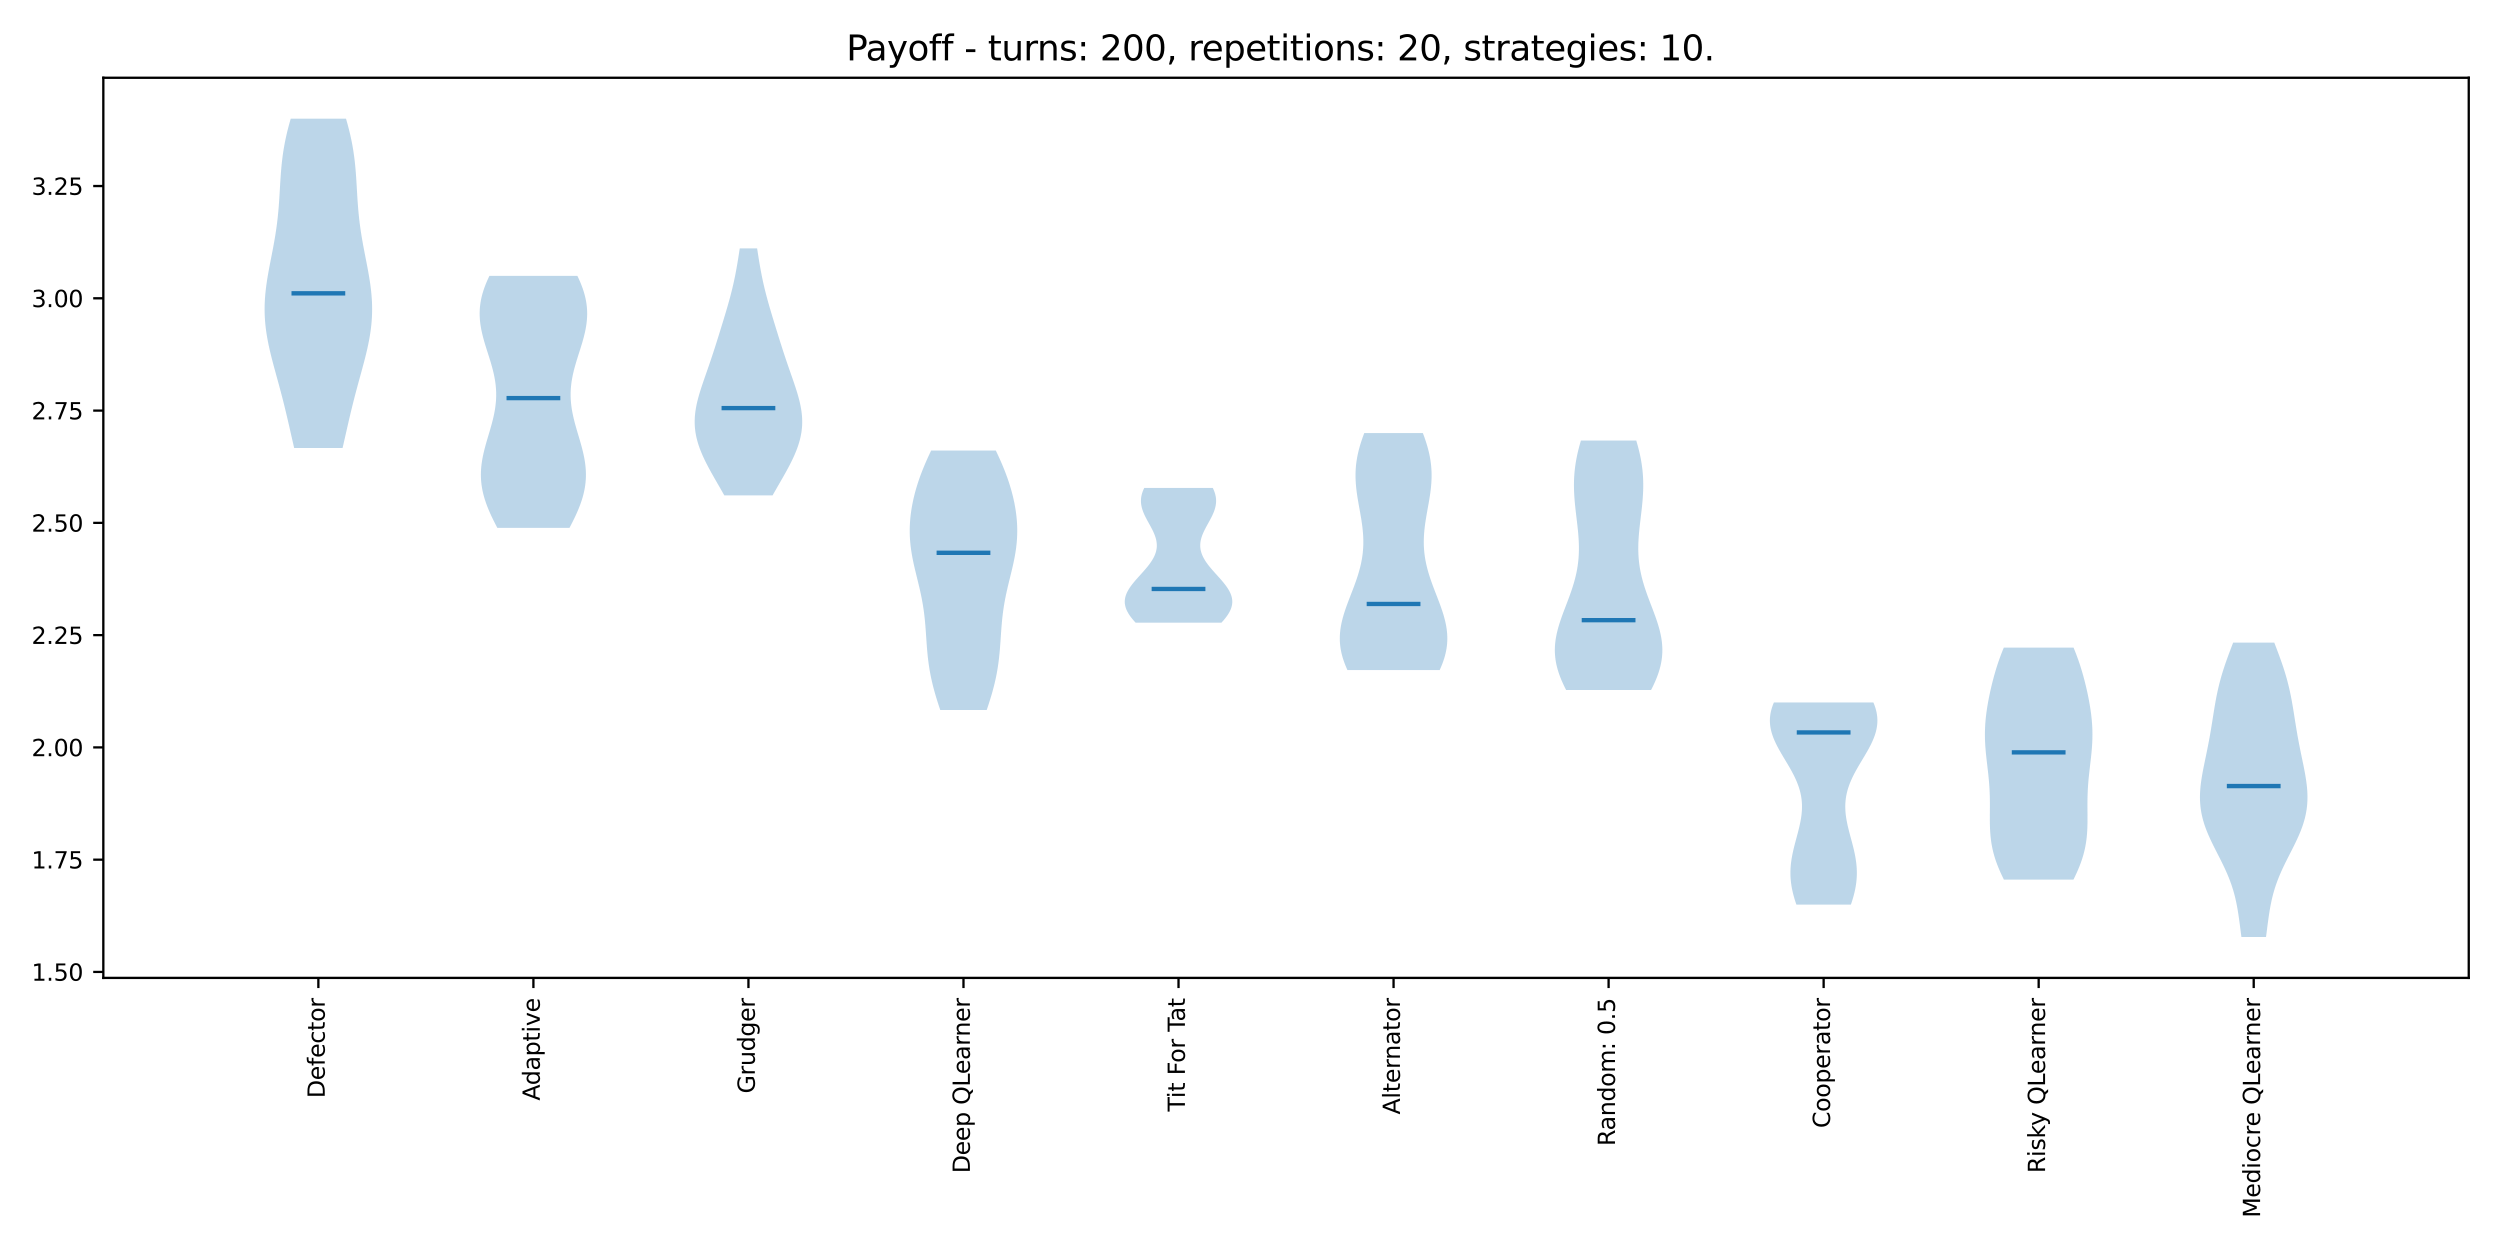 <?xml version="1.0" encoding="utf-8" standalone="no"?>
<!DOCTYPE svg PUBLIC "-//W3C//DTD SVG 1.1//EN"
  "http://www.w3.org/Graphics/SVG/1.1/DTD/svg11.dtd">
<svg xmlns:xlink="http://www.w3.org/1999/xlink" width="864pt" height="432pt" viewBox="0 0 864 432" xmlns="http://www.w3.org/2000/svg" version="1.1">
 <defs>
  <style type="text/css">*{stroke-linejoin: round; stroke-linecap: butt}</style>
 </defs>
 <g id="figure_1">
  <g id="patch_1">
   <path d="M 0 432 
L 864 432 
L 864 0 
L 0 0 
z
" style="fill: #ffffff"/>
  </g>
  <g id="axes_1">
   <g id="patch_2">
    <path d="M 35.71 337.97 
L 853.2 337.97 
L 853.2 26.88 
L 35.71 26.88 
z
" style="fill: #ffffff"/>
   </g>
   <g id="PolyCollection_1">
    <path d="M 118.392 154.834 
L 101.663 154.834 
L 101.398 153.684 
L 101.135 152.535 
L 100.874 151.385 
L 100.613 150.235 
L 100.352 149.086 
L 100.09 147.936 
L 99.827 146.786 
L 99.562 145.637 
L 99.295 144.487 
L 99.024 143.338 
L 98.75 142.188 
L 98.471 141.038 
L 98.188 139.889 
L 97.899 138.739 
L 97.606 137.589 
L 97.307 136.44 
L 97.005 135.29 
L 96.697 134.141 
L 96.387 132.991 
L 96.073 131.841 
L 95.758 130.692 
L 95.442 129.542 
L 95.127 128.392 
L 94.814 127.243 
L 94.504 126.093 
L 94.201 124.943 
L 93.904 123.794 
L 93.617 122.644 
L 93.34 121.495 
L 93.076 120.345 
L 92.827 119.195 
L 92.594 118.046 
L 92.379 116.896 
L 92.184 115.746 
L 92.009 114.597 
L 91.857 113.447 
L 91.727 112.298 
L 91.622 111.148 
L 91.541 109.998 
L 91.485 108.849 
L 91.454 107.699 
L 91.448 106.549 
L 91.467 105.4 
L 91.51 104.25 
L 91.576 103.1 
L 91.665 101.951 
L 91.775 100.801 
L 91.905 99.652 
L 92.054 98.502 
L 92.218 97.352 
L 92.398 96.203 
L 92.59 95.053 
L 92.793 93.903 
L 93.005 92.754 
L 93.223 91.604 
L 93.445 90.455 
L 93.67 89.305 
L 93.895 88.155 
L 94.119 87.006 
L 94.339 85.856 
L 94.553 84.706 
L 94.761 83.557 
L 94.961 82.407 
L 95.151 81.258 
L 95.331 80.108 
L 95.5 78.958 
L 95.657 77.809 
L 95.803 76.659 
L 95.937 75.509 
L 96.059 74.36 
L 96.17 73.21 
L 96.272 72.06 
L 96.363 70.911 
L 96.447 69.761 
L 96.525 68.612 
L 96.597 67.462 
L 96.665 66.312 
L 96.732 65.163 
L 96.799 64.013 
L 96.868 62.863 
L 96.942 61.714 
L 97.021 60.564 
L 97.108 59.415 
L 97.204 58.265 
L 97.312 57.115 
L 97.432 55.966 
L 97.567 54.816 
L 97.716 53.666 
L 97.882 52.517 
L 98.065 51.367 
L 98.266 50.217 
L 98.483 49.068 
L 98.719 47.918 
L 98.972 46.769 
L 99.242 45.619 
L 99.528 44.469 
L 99.83 43.32 
L 100.145 42.17 
L 100.474 41.02 
L 119.581 41.02 
L 119.581 41.02 
L 119.909 42.17 
L 120.225 43.32 
L 120.526 44.469 
L 120.813 45.619 
L 121.082 46.769 
L 121.335 47.918 
L 121.571 49.068 
L 121.789 50.217 
L 121.989 51.367 
L 122.172 52.517 
L 122.338 53.666 
L 122.488 54.816 
L 122.622 55.966 
L 122.743 57.115 
L 122.851 58.265 
L 122.947 59.415 
L 123.034 60.564 
L 123.113 61.714 
L 123.186 62.863 
L 123.255 64.013 
L 123.322 65.163 
L 123.389 66.312 
L 123.458 67.462 
L 123.53 68.612 
L 123.607 69.761 
L 123.691 70.911 
L 123.783 72.06 
L 123.884 73.21 
L 123.996 74.36 
L 124.118 75.509 
L 124.252 76.659 
L 124.397 77.809 
L 124.555 78.958 
L 124.724 80.108 
L 124.904 81.258 
L 125.094 82.407 
L 125.293 83.557 
L 125.501 84.706 
L 125.716 85.856 
L 125.936 87.006 
L 126.159 88.155 
L 126.384 89.305 
L 126.609 90.455 
L 126.832 91.604 
L 127.05 92.754 
L 127.261 93.903 
L 127.464 95.053 
L 127.657 96.203 
L 127.836 97.352 
L 128.001 98.502 
L 128.149 99.652 
L 128.279 100.801 
L 128.389 101.951 
L 128.478 103.1 
L 128.545 104.25 
L 128.588 105.4 
L 128.607 106.549 
L 128.601 107.699 
L 128.57 108.849 
L 128.514 109.998 
L 128.433 111.148 
L 128.327 112.298 
L 128.198 113.447 
L 128.045 114.597 
L 127.871 115.746 
L 127.675 116.896 
L 127.46 118.046 
L 127.227 119.195 
L 126.978 120.345 
L 126.715 121.495 
L 126.438 122.644 
L 126.151 123.794 
L 125.854 124.943 
L 125.55 126.093 
L 125.241 127.243 
L 124.928 128.392 
L 124.613 129.542 
L 124.297 130.692 
L 123.982 131.841 
L 123.668 132.991 
L 123.357 134.141 
L 123.05 135.29 
L 122.747 136.44 
L 122.449 137.589 
L 122.155 138.739 
L 121.867 139.889 
L 121.583 141.038 
L 121.305 142.188 
L 121.03 143.338 
L 120.759 144.487 
L 120.492 145.637 
L 120.227 146.786 
L 119.965 147.936 
L 119.703 149.086 
L 119.442 150.235 
L 119.181 151.385 
L 118.919 152.535 
L 118.656 153.684 
L 118.392 154.834 
z
" clip-path="url(#p613908326f)" style="fill: #1f77b4; fill-opacity: 0.3"/>
   </g>
   <g id="PolyCollection_2">
    <path d="M 196.813 182.425 
L 171.876 182.425 
L 171.416 181.545 
L 170.965 180.666 
L 170.524 179.786 
L 170.096 178.906 
L 169.682 178.027 
L 169.285 177.147 
L 168.905 176.268 
L 168.545 175.388 
L 168.206 174.508 
L 167.89 173.629 
L 167.598 172.749 
L 167.331 171.869 
L 167.091 170.99 
L 166.878 170.11 
L 166.692 169.23 
L 166.536 168.351 
L 166.409 167.471 
L 166.311 166.591 
L 166.242 165.712 
L 166.203 164.832 
L 166.193 163.953 
L 166.211 163.073 
L 166.256 162.193 
L 166.329 161.314 
L 166.427 160.434 
L 166.549 159.554 
L 166.695 158.675 
L 166.861 157.795 
L 167.047 156.915 
L 167.25 156.036 
L 167.469 155.156 
L 167.7 154.276 
L 167.943 153.397 
L 168.194 152.517 
L 168.451 151.638 
L 168.712 150.758 
L 168.974 149.878 
L 169.234 148.999 
L 169.49 148.119 
L 169.74 147.239 
L 169.981 146.36 
L 170.211 145.48 
L 170.427 144.6 
L 170.628 143.721 
L 170.812 142.841 
L 170.976 141.961 
L 171.12 141.082 
L 171.241 140.202 
L 171.338 139.323 
L 171.412 138.443 
L 171.459 137.563 
L 171.481 136.684 
L 171.477 135.804 
L 171.446 134.924 
L 171.39 134.045 
L 171.308 133.165 
L 171.2 132.285 
L 171.069 131.406 
L 170.915 130.526 
L 170.739 129.647 
L 170.543 128.767 
L 170.329 127.887 
L 170.098 127.008 
L 169.853 126.128 
L 169.597 125.248 
L 169.33 124.369 
L 169.056 123.489 
L 168.778 122.609 
L 168.498 121.73 
L 168.218 120.85 
L 167.942 119.97 
L 167.672 119.091 
L 167.41 118.211 
L 167.159 117.332 
L 166.923 116.452 
L 166.702 115.572 
L 166.5 114.693 
L 166.318 113.813 
L 166.16 112.933 
L 166.025 112.054 
L 165.917 111.174 
L 165.837 110.294 
L 165.786 109.415 
L 165.765 108.535 
L 165.775 107.655 
L 165.817 106.776 
L 165.891 105.896 
L 165.997 105.017 
L 166.136 104.137 
L 166.307 103.257 
L 166.509 102.378 
L 166.742 101.498 
L 167.005 100.618 
L 167.297 99.739 
L 167.617 98.859 
L 167.963 97.979 
L 168.333 97.1 
L 168.727 96.22 
L 169.141 95.34 
L 199.548 95.34 
L 199.548 95.34 
L 199.962 96.22 
L 200.356 97.1 
L 200.726 97.979 
L 201.072 98.859 
L 201.392 99.739 
L 201.684 100.618 
L 201.947 101.498 
L 202.18 102.378 
L 202.382 103.257 
L 202.553 104.137 
L 202.692 105.017 
L 202.798 105.896 
L 202.872 106.776 
L 202.914 107.655 
L 202.924 108.535 
L 202.903 109.415 
L 202.852 110.294 
L 202.772 111.174 
L 202.664 112.054 
L 202.529 112.933 
L 202.371 113.813 
L 202.189 114.693 
L 201.987 115.572 
L 201.766 116.452 
L 201.53 117.332 
L 201.279 118.211 
L 201.017 119.091 
L 200.747 119.97 
L 200.471 120.85 
L 200.191 121.73 
L 199.911 122.609 
L 199.633 123.489 
L 199.359 124.369 
L 199.093 125.248 
L 198.836 126.128 
L 198.591 127.008 
L 198.36 127.887 
L 198.146 128.767 
L 197.95 129.647 
L 197.774 130.526 
L 197.62 131.406 
L 197.489 132.285 
L 197.382 133.165 
L 197.299 134.045 
L 197.243 134.924 
L 197.212 135.804 
L 197.208 136.684 
L 197.23 137.563 
L 197.278 138.443 
L 197.351 139.323 
L 197.448 140.202 
L 197.569 141.082 
L 197.713 141.961 
L 197.877 142.841 
L 198.061 143.721 
L 198.262 144.6 
L 198.478 145.48 
L 198.708 146.36 
L 198.949 147.239 
L 199.199 148.119 
L 199.455 148.999 
L 199.715 149.878 
L 199.977 150.758 
L 200.238 151.638 
L 200.495 152.517 
L 200.746 153.397 
L 200.989 154.276 
L 201.22 155.156 
L 201.439 156.036 
L 201.642 156.915 
L 201.828 157.795 
L 201.994 158.675 
L 202.14 159.554 
L 202.262 160.434 
L 202.36 161.314 
L 202.433 162.193 
L 202.478 163.073 
L 202.496 163.953 
L 202.486 164.832 
L 202.447 165.712 
L 202.378 166.591 
L 202.28 167.471 
L 202.153 168.351 
L 201.997 169.23 
L 201.812 170.11 
L 201.598 170.99 
L 201.358 171.869 
L 201.091 172.749 
L 200.799 173.629 
L 200.483 174.508 
L 200.144 175.388 
L 199.784 176.268 
L 199.404 177.147 
L 199.007 178.027 
L 198.593 178.906 
L 198.165 179.786 
L 197.724 180.666 
L 197.273 181.545 
L 196.813 182.425 
z
" clip-path="url(#p613908326f)" style="fill: #1f77b4; fill-opacity: 0.3"/>
   </g>
   <g id="PolyCollection_3">
    <path d="M 267 171.216 
L 250.324 171.216 
L 249.839 170.354 
L 249.348 169.492 
L 248.854 168.629 
L 248.357 167.767 
L 247.859 166.905 
L 247.363 166.043 
L 246.869 165.181 
L 246.379 164.318 
L 245.895 163.456 
L 245.419 162.594 
L 244.952 161.732 
L 244.497 160.869 
L 244.055 160.007 
L 243.627 159.145 
L 243.217 158.283 
L 242.825 157.421 
L 242.453 156.558 
L 242.103 155.696 
L 241.777 154.834 
L 241.476 153.972 
L 241.202 153.109 
L 240.956 152.247 
L 240.739 151.385 
L 240.552 150.523 
L 240.395 149.661 
L 240.27 148.798 
L 240.176 147.936 
L 240.114 147.074 
L 240.083 146.212 
L 240.083 145.349 
L 240.112 144.487 
L 240.171 143.625 
L 240.258 142.763 
L 240.372 141.901 
L 240.511 141.038 
L 240.674 140.176 
L 240.858 139.314 
L 241.062 138.452 
L 241.285 137.589 
L 241.523 136.727 
L 241.775 135.865 
L 242.04 135.003 
L 242.314 134.141 
L 242.597 133.278 
L 242.886 132.416 
L 243.181 131.554 
L 243.479 130.692 
L 243.779 129.829 
L 244.08 128.967 
L 244.38 128.105 
L 244.68 127.243 
L 244.978 126.381 
L 245.274 125.518 
L 245.567 124.656 
L 245.857 123.794 
L 246.144 122.932 
L 246.428 122.069 
L 246.709 121.207 
L 246.988 120.345 
L 247.264 119.483 
L 247.538 118.621 
L 247.81 117.758 
L 248.081 116.896 
L 248.35 116.034 
L 248.618 115.172 
L 248.886 114.309 
L 249.152 113.447 
L 249.418 112.585 
L 249.683 111.723 
L 249.947 110.861 
L 250.209 109.998 
L 250.47 109.136 
L 250.729 108.274 
L 250.986 107.412 
L 251.239 106.549 
L 251.489 105.687 
L 251.735 104.825 
L 251.976 103.963 
L 252.212 103.1 
L 252.443 102.238 
L 252.667 101.376 
L 252.884 100.514 
L 253.095 99.652 
L 253.299 98.789 
L 253.496 97.927 
L 253.686 97.065 
L 253.869 96.203 
L 254.045 95.34 
L 254.214 94.478 
L 254.378 93.616 
L 254.536 92.754 
L 254.689 91.892 
L 254.837 91.029 
L 254.981 90.167 
L 255.122 89.305 
L 255.26 88.443 
L 255.395 87.58 
L 255.528 86.718 
L 255.659 85.856 
L 261.664 85.856 
L 261.664 85.856 
L 261.796 86.718 
L 261.929 87.58 
L 262.064 88.443 
L 262.202 89.305 
L 262.342 90.167 
L 262.487 91.029 
L 262.635 91.892 
L 262.788 92.754 
L 262.946 93.616 
L 263.109 94.478 
L 263.279 95.34 
L 263.455 96.203 
L 263.638 97.065 
L 263.828 97.927 
L 264.024 98.789 
L 264.228 99.652 
L 264.439 100.514 
L 264.657 101.376 
L 264.881 102.238 
L 265.111 103.1 
L 265.347 103.963 
L 265.588 104.825 
L 265.834 105.687 
L 266.084 106.549 
L 266.338 107.412 
L 266.594 108.274 
L 266.853 109.136 
L 267.114 109.998 
L 267.377 110.861 
L 267.641 111.723 
L 267.906 112.585 
L 268.172 113.447 
L 268.438 114.309 
L 268.705 115.172 
L 268.974 116.034 
L 269.243 116.896 
L 269.513 117.758 
L 269.786 118.621 
L 270.059 119.483 
L 270.336 120.345 
L 270.614 121.207 
L 270.895 122.069 
L 271.18 122.932 
L 271.467 123.794 
L 271.757 124.656 
L 272.05 125.518 
L 272.346 126.381 
L 272.644 127.243 
L 272.943 128.105 
L 273.244 128.967 
L 273.545 129.829 
L 273.845 130.692 
L 274.143 131.554 
L 274.437 132.416 
L 274.727 133.278 
L 275.009 134.141 
L 275.284 135.003 
L 275.548 135.865 
L 275.801 136.727 
L 276.039 137.589 
L 276.261 138.452 
L 276.465 139.314 
L 276.65 140.176 
L 276.812 141.038 
L 276.951 141.901 
L 277.065 142.763 
L 277.152 143.625 
L 277.211 144.487 
L 277.241 145.349 
L 277.241 146.212 
L 277.21 147.074 
L 277.147 147.936 
L 277.054 148.798 
L 276.928 149.661 
L 276.772 150.523 
L 276.585 151.385 
L 276.368 152.247 
L 276.121 153.109 
L 275.847 153.972 
L 275.546 154.834 
L 275.22 155.696 
L 274.871 156.558 
L 274.499 157.421 
L 274.107 158.283 
L 273.696 159.145 
L 273.269 160.007 
L 272.827 160.869 
L 272.371 161.732 
L 271.905 162.594 
L 271.429 163.456 
L 270.945 164.318 
L 270.455 165.181 
L 269.961 166.043 
L 269.464 166.905 
L 268.967 167.767 
L 268.47 168.629 
L 267.976 169.492 
L 267.485 170.354 
L 267 171.216 
z
" clip-path="url(#p613908326f)" style="fill: #1f77b4; fill-opacity: 0.3"/>
   </g>
   <g id="PolyCollection_4">
    <path d="M 341.011 245.367 
L 324.947 245.367 
L 324.643 244.461 
L 324.345 243.556 
L 324.052 242.65 
L 323.767 241.744 
L 323.49 240.838 
L 323.223 239.933 
L 322.965 239.027 
L 322.717 238.121 
L 322.48 237.215 
L 322.255 236.31 
L 322.042 235.404 
L 321.842 234.498 
L 321.653 233.592 
L 321.478 232.686 
L 321.314 231.781 
L 321.164 230.875 
L 321.025 229.969 
L 320.898 229.063 
L 320.781 228.158 
L 320.675 227.252 
L 320.579 226.346 
L 320.491 225.44 
L 320.411 224.535 
L 320.337 223.629 
L 320.269 222.723 
L 320.204 221.817 
L 320.142 220.911 
L 320.08 220.006 
L 320.019 219.1 
L 319.956 218.194 
L 319.889 217.288 
L 319.818 216.383 
L 319.741 215.477 
L 319.658 214.571 
L 319.566 213.665 
L 319.465 212.76 
L 319.354 211.854 
L 319.233 210.948 
L 319.101 210.042 
L 318.958 209.136 
L 318.804 208.231 
L 318.639 207.325 
L 318.463 206.419 
L 318.277 205.513 
L 318.083 204.608 
L 317.88 203.702 
L 317.67 202.796 
L 317.455 201.89 
L 317.235 200.985 
L 317.013 200.079 
L 316.791 199.173 
L 316.569 198.267 
L 316.35 197.361 
L 316.135 196.456 
L 315.926 195.55 
L 315.726 194.644 
L 315.534 193.738 
L 315.354 192.833 
L 315.187 191.927 
L 315.033 191.021 
L 314.893 190.115 
L 314.77 189.21 
L 314.664 188.304 
L 314.575 187.398 
L 314.503 186.492 
L 314.45 185.586 
L 314.416 184.681 
L 314.4 183.775 
L 314.402 182.869 
L 314.423 181.963 
L 314.463 181.058 
L 314.52 180.152 
L 314.595 179.246 
L 314.687 178.34 
L 314.796 177.435 
L 314.922 176.529 
L 315.064 175.623 
L 315.223 174.717 
L 315.397 173.811 
L 315.586 172.906 
L 315.79 172 
L 316.01 171.094 
L 316.244 170.188 
L 316.493 169.283 
L 316.757 168.377 
L 317.035 167.471 
L 317.327 166.565 
L 317.633 165.66 
L 317.953 164.754 
L 318.286 163.848 
L 318.633 162.942 
L 318.992 162.036 
L 319.363 161.131 
L 319.746 160.225 
L 320.14 159.319 
L 320.543 158.413 
L 320.956 157.508 
L 321.377 156.602 
L 321.805 155.696 
L 344.153 155.696 
L 344.153 155.696 
L 344.581 156.602 
L 345.002 157.508 
L 345.415 158.413 
L 345.819 159.319 
L 346.212 160.225 
L 346.595 161.131 
L 346.966 162.036 
L 347.325 162.942 
L 347.672 163.848 
L 348.005 164.754 
L 348.325 165.66 
L 348.631 166.565 
L 348.923 167.471 
L 349.201 168.377 
L 349.465 169.283 
L 349.714 170.188 
L 349.948 171.094 
L 350.168 172 
L 350.372 172.906 
L 350.562 173.811 
L 350.736 174.717 
L 350.894 175.623 
L 351.036 176.529 
L 351.162 177.435 
L 351.271 178.34 
L 351.363 179.246 
L 351.438 180.152 
L 351.496 181.058 
L 351.535 181.963 
L 351.556 182.869 
L 351.558 183.775 
L 351.542 184.681 
L 351.508 185.586 
L 351.455 186.492 
L 351.384 187.398 
L 351.294 188.304 
L 351.188 189.21 
L 351.065 190.115 
L 350.926 191.021 
L 350.772 191.927 
L 350.604 192.833 
L 350.424 193.738 
L 350.233 194.644 
L 350.032 195.55 
L 349.823 196.456 
L 349.609 197.361 
L 349.389 198.267 
L 349.167 199.173 
L 348.945 200.079 
L 348.723 200.985 
L 348.503 201.89 
L 348.288 202.796 
L 348.078 203.702 
L 347.876 204.608 
L 347.681 205.513 
L 347.495 206.419 
L 347.32 207.325 
L 347.154 208.231 
L 347 209.136 
L 346.857 210.042 
L 346.725 210.948 
L 346.604 211.854 
L 346.493 212.76 
L 346.392 213.665 
L 346.301 214.571 
L 346.217 215.477 
L 346.14 216.383 
L 346.069 217.288 
L 346.003 218.194 
L 345.939 219.1 
L 345.878 220.006 
L 345.817 220.911 
L 345.754 221.817 
L 345.689 222.723 
L 345.621 223.629 
L 345.547 224.535 
L 345.467 225.44 
L 345.379 226.346 
L 345.283 227.252 
L 345.177 228.158 
L 345.061 229.063 
L 344.933 229.969 
L 344.795 230.875 
L 344.644 231.781 
L 344.481 232.686 
L 344.305 233.592 
L 344.117 234.498 
L 343.916 235.404 
L 343.703 236.31 
L 343.478 237.215 
L 343.241 238.121 
L 342.994 239.027 
L 342.736 239.933 
L 342.468 240.838 
L 342.191 241.744 
L 341.906 242.65 
L 341.614 243.556 
L 341.315 244.461 
L 341.011 245.367 
z
" clip-path="url(#p613908326f)" style="fill: #1f77b4; fill-opacity: 0.3"/>
   </g>
   <g id="PolyCollection_5">
    <path d="M 422.137 215.189 
L 392.455 215.189 
L 392.029 214.719 
L 391.62 214.249 
L 391.231 213.779 
L 390.864 213.308 
L 390.52 212.838 
L 390.202 212.368 
L 389.912 211.897 
L 389.65 211.427 
L 389.418 210.957 
L 389.217 210.486 
L 389.05 210.016 
L 388.915 209.546 
L 388.814 209.076 
L 388.748 208.605 
L 388.717 208.135 
L 388.721 207.665 
L 388.759 207.194 
L 388.832 206.724 
L 388.938 206.254 
L 389.077 205.783 
L 389.249 205.313 
L 389.451 204.843 
L 389.683 204.372 
L 389.942 203.902 
L 390.228 203.432 
L 390.538 202.962 
L 390.87 202.491 
L 391.222 202.021 
L 391.592 201.551 
L 391.977 201.08 
L 392.375 200.61 
L 392.784 200.14 
L 393.201 199.669 
L 393.623 199.199 
L 394.047 198.729 
L 394.472 198.259 
L 394.894 197.788 
L 395.312 197.318 
L 395.722 196.848 
L 396.123 196.377 
L 396.512 195.907 
L 396.887 195.437 
L 397.245 194.966 
L 397.586 194.496 
L 397.907 194.026 
L 398.206 193.556 
L 398.483 193.085 
L 398.735 192.615 
L 398.963 192.145 
L 399.164 191.674 
L 399.338 191.204 
L 399.484 190.734 
L 399.602 190.263 
L 399.692 189.793 
L 399.754 189.323 
L 399.788 188.852 
L 399.795 188.382 
L 399.774 187.912 
L 399.726 187.442 
L 399.654 186.971 
L 399.556 186.501 
L 399.436 186.031 
L 399.293 185.56 
L 399.13 185.09 
L 398.948 184.62 
L 398.75 184.149 
L 398.536 183.679 
L 398.309 183.209 
L 398.071 182.739 
L 397.824 182.268 
L 397.571 181.798 
L 397.313 181.328 
L 397.053 180.857 
L 396.793 180.387 
L 396.535 179.917 
L 396.283 179.446 
L 396.037 178.976 
L 395.8 178.506 
L 395.574 178.036 
L 395.361 177.565 
L 395.164 177.095 
L 394.983 176.625 
L 394.821 176.154 
L 394.679 175.684 
L 394.558 175.214 
L 394.46 174.743 
L 394.386 174.273 
L 394.335 173.803 
L 394.31 173.332 
L 394.311 172.862 
L 394.337 172.392 
L 394.389 171.922 
L 394.467 171.451 
L 394.57 170.981 
L 394.699 170.511 
L 394.852 170.04 
L 395.028 169.57 
L 395.227 169.1 
L 395.447 168.629 
L 419.146 168.629 
L 419.146 168.629 
L 419.366 169.1 
L 419.565 169.57 
L 419.741 170.04 
L 419.894 170.511 
L 420.022 170.981 
L 420.126 171.451 
L 420.204 171.922 
L 420.256 172.392 
L 420.282 172.862 
L 420.282 173.332 
L 420.257 173.803 
L 420.207 174.273 
L 420.133 174.743 
L 420.034 175.214 
L 419.914 175.684 
L 419.772 176.154 
L 419.609 176.625 
L 419.429 177.095 
L 419.231 177.565 
L 419.019 178.036 
L 418.793 178.506 
L 418.556 178.976 
L 418.31 179.446 
L 418.057 179.917 
L 417.8 180.387 
L 417.54 180.857 
L 417.28 181.328 
L 417.022 181.798 
L 416.768 182.268 
L 416.522 182.739 
L 416.284 183.209 
L 416.057 183.679 
L 415.843 184.149 
L 415.644 184.62 
L 415.463 185.09 
L 415.3 185.56 
L 415.157 186.031 
L 415.037 186.501 
L 414.939 186.971 
L 414.866 187.442 
L 414.819 187.912 
L 414.798 188.382 
L 414.804 188.852 
L 414.838 189.323 
L 414.9 189.793 
L 414.99 190.263 
L 415.109 190.734 
L 415.255 191.204 
L 415.429 191.674 
L 415.63 192.145 
L 415.857 192.615 
L 416.11 193.085 
L 416.386 193.556 
L 416.686 194.026 
L 417.007 194.496 
L 417.347 194.966 
L 417.706 195.437 
L 418.081 195.907 
L 418.47 196.377 
L 418.87 196.848 
L 419.281 197.318 
L 419.698 197.788 
L 420.121 198.259 
L 420.546 198.729 
L 420.97 199.199 
L 421.392 199.669 
L 421.809 200.14 
L 422.217 200.61 
L 422.616 201.08 
L 423.001 201.551 
L 423.371 202.021 
L 423.723 202.491 
L 424.055 202.962 
L 424.365 203.432 
L 424.65 203.902 
L 424.91 204.372 
L 425.142 204.843 
L 425.344 205.313 
L 425.515 205.783 
L 425.655 206.254 
L 425.761 206.724 
L 425.834 207.194 
L 425.872 207.665 
L 425.876 208.135 
L 425.844 208.605 
L 425.778 209.076 
L 425.678 209.546 
L 425.543 210.016 
L 425.375 210.486 
L 425.175 210.957 
L 424.943 211.427 
L 424.681 211.897 
L 424.39 212.368 
L 424.073 212.838 
L 423.729 213.308 
L 423.362 213.779 
L 422.973 214.249 
L 422.564 214.719 
L 422.137 215.189 
z
" clip-path="url(#p613908326f)" style="fill: #1f77b4; fill-opacity: 0.3"/>
   </g>
   <g id="PolyCollection_6">
    <path d="M 497.554 231.572 
L 465.673 231.572 
L 465.304 230.744 
L 464.959 229.917 
L 464.639 229.09 
L 464.345 228.262 
L 464.079 227.435 
L 463.841 226.607 
L 463.633 225.78 
L 463.455 224.953 
L 463.309 224.125 
L 463.193 223.298 
L 463.109 222.47 
L 463.056 221.643 
L 463.034 220.816 
L 463.043 219.988 
L 463.082 219.161 
L 463.15 218.334 
L 463.247 217.506 
L 463.37 216.679 
L 463.52 215.851 
L 463.693 215.024 
L 463.89 214.197 
L 464.107 213.369 
L 464.344 212.542 
L 464.599 211.714 
L 464.869 210.887 
L 465.152 210.06 
L 465.447 209.232 
L 465.751 208.405 
L 466.062 207.578 
L 466.378 206.75 
L 466.698 205.923 
L 467.018 205.095 
L 467.338 204.268 
L 467.654 203.441 
L 467.965 202.613 
L 468.27 201.786 
L 468.566 200.958 
L 468.852 200.131 
L 469.126 199.304 
L 469.387 198.476 
L 469.633 197.649 
L 469.864 196.822 
L 470.079 195.994 
L 470.275 195.167 
L 470.453 194.339 
L 470.612 193.512 
L 470.751 192.685 
L 470.871 191.857 
L 470.97 191.03 
L 471.049 190.202 
L 471.108 189.375 
L 471.147 188.548 
L 471.166 187.72 
L 471.166 186.893 
L 471.148 186.065 
L 471.112 185.238 
L 471.059 184.411 
L 470.991 183.583 
L 470.908 182.756 
L 470.812 181.929 
L 470.703 181.101 
L 470.584 180.274 
L 470.456 179.446 
L 470.32 178.619 
L 470.178 177.792 
L 470.032 176.964 
L 469.884 176.137 
L 469.734 175.309 
L 469.586 174.482 
L 469.44 173.655 
L 469.298 172.827 
L 469.163 172 
L 469.035 171.173 
L 468.917 170.345 
L 468.809 169.518 
L 468.714 168.69 
L 468.633 167.863 
L 468.566 167.036 
L 468.516 166.208 
L 468.482 165.381 
L 468.467 164.553 
L 468.471 163.726 
L 468.494 162.899 
L 468.537 162.071 
L 468.6 161.244 
L 468.684 160.417 
L 468.789 159.589 
L 468.914 158.762 
L 469.06 157.934 
L 469.225 157.107 
L 469.41 156.28 
L 469.613 155.452 
L 469.835 154.625 
L 470.073 153.797 
L 470.328 152.97 
L 470.598 152.143 
L 470.881 151.315 
L 471.177 150.488 
L 471.485 149.661 
L 491.742 149.661 
L 491.742 149.661 
L 492.05 150.488 
L 492.346 151.315 
L 492.629 152.143 
L 492.899 152.97 
L 493.154 153.797 
L 493.392 154.625 
L 493.614 155.452 
L 493.817 156.28 
L 494.002 157.107 
L 494.168 157.934 
L 494.313 158.762 
L 494.438 159.589 
L 494.543 160.417 
L 494.627 161.244 
L 494.69 162.071 
L 494.733 162.899 
L 494.757 163.726 
L 494.76 164.553 
L 494.745 165.381 
L 494.712 166.208 
L 494.661 167.036 
L 494.595 167.863 
L 494.513 168.69 
L 494.418 169.518 
L 494.31 170.345 
L 494.192 171.173 
L 494.064 172 
L 493.929 172.827 
L 493.787 173.655 
L 493.642 174.482 
L 493.493 175.309 
L 493.344 176.137 
L 493.195 176.964 
L 493.049 177.792 
L 492.907 178.619 
L 492.772 179.446 
L 492.643 180.274 
L 492.524 181.101 
L 492.416 181.929 
L 492.319 182.756 
L 492.236 183.583 
L 492.168 184.411 
L 492.115 185.238 
L 492.079 186.065 
L 492.061 186.893 
L 492.061 187.72 
L 492.081 188.548 
L 492.119 189.375 
L 492.178 190.202 
L 492.257 191.03 
L 492.356 191.857 
L 492.476 192.685 
L 492.615 193.512 
L 492.774 194.339 
L 492.952 195.167 
L 493.149 195.994 
L 493.363 196.822 
L 493.594 197.649 
L 493.84 198.476 
L 494.101 199.304 
L 494.376 200.131 
L 494.661 200.958 
L 494.958 201.786 
L 495.262 202.613 
L 495.573 203.441 
L 495.89 204.268 
L 496.209 205.095 
L 496.529 205.923 
L 496.849 206.75 
L 497.165 207.578 
L 497.477 208.405 
L 497.781 209.232 
L 498.075 210.06 
L 498.359 210.887 
L 498.629 211.714 
L 498.883 212.542 
L 499.12 213.369 
L 499.337 214.197 
L 499.534 215.024 
L 499.708 215.851 
L 499.857 216.679 
L 499.98 217.506 
L 500.077 218.334 
L 500.145 219.161 
L 500.184 219.988 
L 500.193 220.816 
L 500.171 221.643 
L 500.118 222.47 
L 500.034 223.298 
L 499.919 224.125 
L 499.772 224.953 
L 499.594 225.78 
L 499.386 226.607 
L 499.149 227.435 
L 498.882 228.262 
L 498.589 229.09 
L 498.268 229.917 
L 497.923 230.744 
L 497.554 231.572 
z
" clip-path="url(#p613908326f)" style="fill: #1f77b4; fill-opacity: 0.3"/>
   </g>
   <g id="PolyCollection_7">
    <path d="M 570.611 238.469 
L 541.251 238.469 
L 540.811 237.599 
L 540.391 236.728 
L 539.99 235.857 
L 539.613 234.986 
L 539.26 234.115 
L 538.933 233.244 
L 538.633 232.373 
L 538.363 231.502 
L 538.123 230.631 
L 537.914 229.76 
L 537.738 228.889 
L 537.594 228.018 
L 537.484 227.147 
L 537.406 226.276 
L 537.362 225.406 
L 537.352 224.535 
L 537.373 223.664 
L 537.427 222.793 
L 537.511 221.922 
L 537.625 221.051 
L 537.767 220.18 
L 537.937 219.309 
L 538.131 218.438 
L 538.349 217.567 
L 538.589 216.696 
L 538.848 215.825 
L 539.124 214.954 
L 539.416 214.083 
L 539.72 213.212 
L 540.034 212.342 
L 540.357 211.471 
L 540.685 210.6 
L 541.017 209.729 
L 541.35 208.858 
L 541.682 207.987 
L 542.01 207.116 
L 542.333 206.245 
L 542.649 205.374 
L 542.955 204.503 
L 543.251 203.632 
L 543.533 202.761 
L 543.802 201.89 
L 544.056 201.019 
L 544.293 200.148 
L 544.513 199.278 
L 544.715 198.407 
L 544.897 197.536 
L 545.061 196.665 
L 545.205 195.794 
L 545.329 194.923 
L 545.433 194.052 
L 545.518 193.181 
L 545.584 192.31 
L 545.631 191.439 
L 545.661 190.568 
L 545.673 189.697 
L 545.668 188.826 
L 545.648 187.955 
L 545.614 187.084 
L 545.567 186.214 
L 545.508 185.343 
L 545.438 184.472 
L 545.359 183.601 
L 545.272 182.73 
L 545.178 181.859 
L 545.08 180.988 
L 544.978 180.117 
L 544.874 179.246 
L 544.77 178.375 
L 544.666 177.504 
L 544.565 176.633 
L 544.467 175.762 
L 544.375 174.891 
L 544.288 174.021 
L 544.21 173.15 
L 544.14 172.279 
L 544.08 171.408 
L 544.03 170.537 
L 543.993 169.666 
L 543.968 168.795 
L 543.957 167.924 
L 543.96 167.053 
L 543.977 166.182 
L 544.01 165.311 
L 544.059 164.44 
L 544.123 163.569 
L 544.204 162.698 
L 544.301 161.827 
L 544.414 160.957 
L 544.543 160.086 
L 544.689 159.215 
L 544.85 158.344 
L 545.026 157.473 
L 545.217 156.602 
L 545.422 155.731 
L 545.641 154.86 
L 545.873 153.989 
L 546.116 153.118 
L 546.371 152.247 
L 565.491 152.247 
L 565.491 152.247 
L 565.746 153.118 
L 565.989 153.989 
L 566.221 154.86 
L 566.44 155.731 
L 566.645 156.602 
L 566.836 157.473 
L 567.012 158.344 
L 567.173 159.215 
L 567.318 160.086 
L 567.448 160.957 
L 567.561 161.827 
L 567.658 162.698 
L 567.738 163.569 
L 567.803 164.44 
L 567.852 165.311 
L 567.884 166.182 
L 567.902 167.053 
L 567.905 167.924 
L 567.894 168.795 
L 567.869 169.666 
L 567.831 170.537 
L 567.782 171.408 
L 567.722 172.279 
L 567.652 173.15 
L 567.573 174.021 
L 567.487 174.891 
L 567.395 175.762 
L 567.297 176.633 
L 567.196 177.504 
L 567.092 178.375 
L 566.988 179.246 
L 566.884 180.117 
L 566.782 180.988 
L 566.684 181.859 
L 566.59 182.73 
L 566.503 183.601 
L 566.424 184.472 
L 566.354 185.343 
L 566.295 186.214 
L 566.248 187.084 
L 566.213 187.955 
L 566.194 188.826 
L 566.189 189.697 
L 566.201 190.568 
L 566.23 191.439 
L 566.278 192.31 
L 566.344 193.181 
L 566.429 194.052 
L 566.533 194.923 
L 566.657 195.794 
L 566.801 196.665 
L 566.965 197.536 
L 567.147 198.407 
L 567.349 199.278 
L 567.569 200.148 
L 567.806 201.019 
L 568.059 201.89 
L 568.328 202.761 
L 568.611 203.632 
L 568.907 204.503 
L 569.213 205.374 
L 569.529 206.245 
L 569.852 207.116 
L 570.18 207.987 
L 570.512 208.858 
L 570.845 209.729 
L 571.177 210.6 
L 571.505 211.471 
L 571.827 212.342 
L 572.142 213.212 
L 572.446 214.083 
L 572.738 214.954 
L 573.014 215.825 
L 573.273 216.696 
L 573.512 217.567 
L 573.73 218.438 
L 573.925 219.309 
L 574.094 220.18 
L 574.237 221.051 
L 574.351 221.922 
L 574.435 222.793 
L 574.489 223.664 
L 574.51 224.535 
L 574.499 225.406 
L 574.455 226.276 
L 574.378 227.147 
L 574.268 228.018 
L 574.124 228.889 
L 573.948 229.76 
L 573.739 230.631 
L 573.499 231.502 
L 573.229 232.373 
L 572.929 233.244 
L 572.602 234.115 
L 572.249 234.986 
L 571.871 235.857 
L 571.471 236.728 
L 571.05 237.599 
L 570.611 238.469 
z
" clip-path="url(#p613908326f)" style="fill: #1f77b4; fill-opacity: 0.3"/>
   </g>
   <g id="PolyCollection_8">
    <path d="M 639.673 312.621 
L 620.823 312.621 
L 620.585 311.915 
L 620.358 311.21 
L 620.143 310.504 
L 619.941 309.799 
L 619.752 309.093 
L 619.579 308.388 
L 619.42 307.682 
L 619.278 306.977 
L 619.153 306.272 
L 619.045 305.566 
L 618.954 304.861 
L 618.881 304.155 
L 618.827 303.45 
L 618.79 302.744 
L 618.772 302.039 
L 618.772 301.333 
L 618.79 300.628 
L 618.825 299.922 
L 618.878 299.217 
L 618.947 298.512 
L 619.032 297.806 
L 619.133 297.101 
L 619.247 296.395 
L 619.375 295.69 
L 619.515 294.984 
L 619.666 294.279 
L 619.827 293.573 
L 619.997 292.868 
L 620.174 292.162 
L 620.356 291.457 
L 620.543 290.752 
L 620.732 290.046 
L 620.922 289.341 
L 621.111 288.635 
L 621.298 287.93 
L 621.481 287.224 
L 621.658 286.519 
L 621.828 285.813 
L 621.989 285.108 
L 622.139 284.402 
L 622.276 283.697 
L 622.4 282.992 
L 622.508 282.286 
L 622.599 281.581 
L 622.672 280.875 
L 622.726 280.17 
L 622.758 279.464 
L 622.769 278.759 
L 622.758 278.053 
L 622.723 277.348 
L 622.664 276.642 
L 622.58 275.937 
L 622.471 275.232 
L 622.337 274.526 
L 622.178 273.821 
L 621.994 273.115 
L 621.785 272.41 
L 621.552 271.704 
L 621.295 270.999 
L 621.016 270.293 
L 620.715 269.588 
L 620.394 268.882 
L 620.054 268.177 
L 619.696 267.472 
L 619.323 266.766 
L 618.937 266.061 
L 618.538 265.355 
L 618.13 264.65 
L 617.715 263.944 
L 617.294 263.239 
L 616.872 262.533 
L 616.449 261.828 
L 616.03 261.122 
L 615.615 260.417 
L 615.209 259.712 
L 614.813 259.006 
L 614.431 258.301 
L 614.064 257.595 
L 613.715 256.89 
L 613.388 256.184 
L 613.083 255.479 
L 612.803 254.773 
L 612.55 254.068 
L 612.326 253.362 
L 612.133 252.657 
L 611.972 251.952 
L 611.844 251.246 
L 611.75 250.541 
L 611.692 249.835 
L 611.669 249.13 
L 611.682 248.424 
L 611.731 247.719 
L 611.817 247.013 
L 611.938 246.308 
L 612.094 245.602 
L 612.284 244.897 
L 612.508 244.192 
L 612.763 243.486 
L 613.049 242.781 
L 647.447 242.781 
L 647.447 242.781 
L 647.733 243.486 
L 647.989 244.192 
L 648.212 244.897 
L 648.403 245.602 
L 648.559 246.308 
L 648.68 247.013 
L 648.765 247.719 
L 648.814 248.424 
L 648.827 249.13 
L 648.805 249.835 
L 648.746 250.541 
L 648.652 251.246 
L 648.524 251.952 
L 648.363 252.657 
L 648.17 253.362 
L 647.946 254.068 
L 647.693 254.773 
L 647.414 255.479 
L 647.109 256.184 
L 646.781 256.89 
L 646.432 257.595 
L 646.066 258.301 
L 645.683 259.006 
L 645.287 259.712 
L 644.881 260.417 
L 644.467 261.122 
L 644.047 261.828 
L 643.625 262.533 
L 643.202 263.239 
L 642.782 263.944 
L 642.366 264.65 
L 641.958 265.355 
L 641.56 266.061 
L 641.173 266.766 
L 640.8 267.472 
L 640.442 268.177 
L 640.102 268.882 
L 639.781 269.588 
L 639.48 270.293 
L 639.201 270.999 
L 638.945 271.704 
L 638.711 272.41 
L 638.503 273.115 
L 638.318 273.821 
L 638.159 274.526 
L 638.025 275.232 
L 637.917 275.937 
L 637.833 276.642 
L 637.774 277.348 
L 637.739 278.053 
L 637.727 278.759 
L 637.738 279.464 
L 637.771 280.17 
L 637.824 280.875 
L 637.897 281.581 
L 637.988 282.286 
L 638.097 282.992 
L 638.22 283.697 
L 638.358 284.402 
L 638.507 285.108 
L 638.668 285.813 
L 638.838 286.519 
L 639.015 287.224 
L 639.198 287.93 
L 639.385 288.635 
L 639.574 289.341 
L 639.765 290.046 
L 639.954 290.752 
L 640.14 291.457 
L 640.323 292.162 
L 640.499 292.868 
L 640.669 293.573 
L 640.83 294.279 
L 640.981 294.984 
L 641.121 295.69 
L 641.249 296.395 
L 641.364 297.101 
L 641.464 297.806 
L 641.549 298.512 
L 641.618 299.217 
L 641.671 299.922 
L 641.706 300.628 
L 641.724 301.333 
L 641.724 302.039 
L 641.706 302.744 
L 641.67 303.45 
L 641.615 304.155 
L 641.542 304.861 
L 641.452 305.566 
L 641.343 306.272 
L 641.218 306.977 
L 641.076 307.682 
L 640.918 308.388 
L 640.744 309.093 
L 640.556 309.799 
L 640.354 310.504 
L 640.139 311.21 
L 639.912 311.915 
L 639.673 312.621 
z
" clip-path="url(#p613908326f)" style="fill: #1f77b4; fill-opacity: 0.3"/>
   </g>
   <g id="PolyCollection_9">
    <path d="M 716.581 303.998 
L 692.55 303.998 
L 692.152 303.188 
L 691.766 302.378 
L 691.393 301.569 
L 691.035 300.759 
L 690.693 299.949 
L 690.368 299.139 
L 690.061 298.329 
L 689.772 297.519 
L 689.503 296.709 
L 689.254 295.899 
L 689.025 295.089 
L 688.816 294.279 
L 688.627 293.469 
L 688.458 292.659 
L 688.309 291.849 
L 688.179 291.039 
L 688.067 290.229 
L 687.972 289.419 
L 687.894 288.609 
L 687.831 287.799 
L 687.781 286.989 
L 687.744 286.179 
L 687.717 285.369 
L 687.7 284.559 
L 687.691 283.749 
L 687.688 282.939 
L 687.689 282.129 
L 687.693 281.319 
L 687.699 280.509 
L 687.704 279.699 
L 687.708 278.889 
L 687.709 278.079 
L 687.706 277.27 
L 687.698 276.46 
L 687.683 275.65 
L 687.663 274.84 
L 687.635 274.03 
L 687.599 273.22 
L 687.556 272.41 
L 687.505 271.6 
L 687.446 270.79 
L 687.38 269.98 
L 687.307 269.17 
L 687.228 268.36 
L 687.143 267.55 
L 687.055 266.74 
L 686.962 265.93 
L 686.868 265.12 
L 686.773 264.31 
L 686.678 263.5 
L 686.584 262.69 
L 686.494 261.88 
L 686.407 261.07 
L 686.325 260.26 
L 686.251 259.45 
L 686.183 258.64 
L 686.124 257.83 
L 686.075 257.02 
L 686.036 256.21 
L 686.008 255.4 
L 685.991 254.59 
L 685.986 253.78 
L 685.993 252.971 
L 686.013 252.161 
L 686.045 251.351 
L 686.089 250.541 
L 686.144 249.731 
L 686.212 248.921 
L 686.291 248.111 
L 686.381 247.301 
L 686.481 246.491 
L 686.591 245.681 
L 686.711 244.871 
L 686.839 244.061 
L 686.976 243.251 
L 687.12 242.441 
L 687.273 241.631 
L 687.432 240.821 
L 687.598 240.011 
L 687.771 239.201 
L 687.951 238.391 
L 688.137 237.581 
L 688.33 236.771 
L 688.529 235.961 
L 688.736 235.151 
L 688.949 234.341 
L 689.17 233.531 
L 689.399 232.721 
L 689.636 231.911 
L 689.881 231.101 
L 690.135 230.291 
L 690.399 229.481 
L 690.671 228.671 
L 690.954 227.862 
L 691.246 227.052 
L 691.548 226.242 
L 691.86 225.432 
L 692.182 224.622 
L 692.513 223.812 
L 716.618 223.812 
L 716.618 223.812 
L 716.949 224.622 
L 717.271 225.432 
L 717.583 226.242 
L 717.885 227.052 
L 718.177 227.862 
L 718.459 228.671 
L 718.732 229.481 
L 718.995 230.291 
L 719.25 231.101 
L 719.495 231.911 
L 719.732 232.721 
L 719.961 233.531 
L 720.182 234.341 
L 720.395 235.151 
L 720.602 235.961 
L 720.801 236.771 
L 720.994 237.581 
L 721.18 238.391 
L 721.36 239.201 
L 721.533 240.011 
L 721.699 240.821 
L 721.858 241.631 
L 722.011 242.441 
L 722.155 243.251 
L 722.292 244.061 
L 722.42 244.871 
L 722.54 245.681 
L 722.65 246.491 
L 722.75 247.301 
L 722.84 248.111 
L 722.919 248.921 
L 722.986 249.731 
L 723.042 250.541 
L 723.086 251.351 
L 723.118 252.161 
L 723.138 252.971 
L 723.145 253.78 
L 723.14 254.59 
L 723.123 255.4 
L 723.095 256.21 
L 723.056 257.02 
L 723.007 257.83 
L 722.948 258.64 
L 722.88 259.45 
L 722.805 260.26 
L 722.724 261.07 
L 722.637 261.88 
L 722.547 262.69 
L 722.453 263.5 
L 722.358 264.31 
L 722.263 265.12 
L 722.168 265.93 
L 722.076 266.74 
L 721.988 267.55 
L 721.903 268.36 
L 721.824 269.17 
L 721.751 269.98 
L 721.685 270.79 
L 721.626 271.6 
L 721.575 272.41 
L 721.532 273.22 
L 721.496 274.03 
L 721.468 274.84 
L 721.447 275.65 
L 721.433 276.46 
L 721.425 277.27 
L 721.422 278.079 
L 721.423 278.889 
L 721.427 279.699 
L 721.432 280.509 
L 721.438 281.319 
L 721.442 282.129 
L 721.443 282.939 
L 721.44 283.749 
L 721.43 284.559 
L 721.413 285.369 
L 721.387 286.179 
L 721.35 286.989 
L 721.3 287.799 
L 721.237 288.609 
L 721.159 289.419 
L 721.064 290.229 
L 720.952 291.039 
L 720.822 291.849 
L 720.673 292.659 
L 720.504 293.469 
L 720.315 294.279 
L 720.106 295.089 
L 719.877 295.899 
L 719.628 296.709 
L 719.359 297.519 
L 719.07 298.329 
L 718.763 299.139 
L 718.438 299.949 
L 718.096 300.759 
L 717.738 301.569 
L 717.365 302.378 
L 716.979 303.188 
L 716.581 303.998 
z
" clip-path="url(#p613908326f)" style="fill: #1f77b4; fill-opacity: 0.3"/>
   </g>
   <g id="PolyCollection_10">
    <path d="M 783.133 323.83 
L 774.632 323.83 
L 774.497 322.802 
L 774.364 321.774 
L 774.231 320.746 
L 774.098 319.719 
L 773.963 318.691 
L 773.823 317.663 
L 773.676 316.636 
L 773.521 315.608 
L 773.356 314.58 
L 773.177 313.553 
L 772.982 312.525 
L 772.77 311.497 
L 772.538 310.469 
L 772.284 309.442 
L 772.007 308.414 
L 771.706 307.386 
L 771.38 306.359 
L 771.029 305.331 
L 770.652 304.303 
L 770.25 303.276 
L 769.825 302.248 
L 769.377 301.22 
L 768.909 300.192 
L 768.424 299.165 
L 767.924 298.137 
L 767.412 297.109 
L 766.892 296.082 
L 766.368 295.054 
L 765.843 294.026 
L 765.323 292.999 
L 764.811 291.971 
L 764.311 290.943 
L 763.828 289.915 
L 763.365 288.888 
L 762.926 287.86 
L 762.514 286.832 
L 762.133 285.805 
L 761.783 284.777 
L 761.469 283.749 
L 761.191 282.722 
L 760.951 281.694 
L 760.749 280.666 
L 760.585 279.638 
L 760.46 278.611 
L 760.372 277.583 
L 760.32 276.555 
L 760.303 275.528 
L 760.32 274.5 
L 760.367 273.472 
L 760.443 272.445 
L 760.544 271.417 
L 760.67 270.389 
L 760.815 269.361 
L 760.979 268.334 
L 761.157 267.306 
L 761.347 266.278 
L 761.547 265.251 
L 761.754 264.223 
L 761.965 263.195 
L 762.179 262.168 
L 762.393 261.14 
L 762.605 260.112 
L 762.815 259.084 
L 763.021 258.057 
L 763.222 257.029 
L 763.417 256.001 
L 763.607 254.974 
L 763.791 253.946 
L 763.969 252.918 
L 764.142 251.891 
L 764.31 250.863 
L 764.476 249.835 
L 764.639 248.807 
L 764.801 247.78 
L 764.963 246.752 
L 765.128 245.724 
L 765.297 244.697 
L 765.47 243.669 
L 765.651 242.641 
L 765.84 241.614 
L 766.039 240.586 
L 766.249 239.558 
L 766.472 238.53 
L 766.708 237.503 
L 766.958 236.475 
L 767.223 235.447 
L 767.502 234.42 
L 767.796 233.392 
L 768.105 232.364 
L 768.428 231.337 
L 768.764 230.309 
L 769.112 229.281 
L 769.472 228.253 
L 769.841 227.226 
L 770.218 226.198 
L 770.601 225.17 
L 770.989 224.143 
L 771.38 223.115 
L 771.772 222.087 
L 785.993 222.087 
L 785.993 222.087 
L 786.385 223.115 
L 786.776 224.143 
L 787.164 225.17 
L 787.548 226.198 
L 787.925 227.226 
L 788.294 228.253 
L 788.653 229.281 
L 789.001 230.309 
L 789.337 231.337 
L 789.66 232.364 
L 789.969 233.392 
L 790.263 234.42 
L 790.543 235.447 
L 790.807 236.475 
L 791.057 237.503 
L 791.293 238.53 
L 791.516 239.558 
L 791.726 240.586 
L 791.925 241.614 
L 792.114 242.641 
L 792.295 243.669 
L 792.469 244.697 
L 792.637 245.724 
L 792.802 246.752 
L 792.965 247.78 
L 793.127 248.807 
L 793.29 249.835 
L 793.455 250.863 
L 793.624 251.891 
L 793.797 252.918 
L 793.975 253.946 
L 794.159 254.974 
L 794.348 256.001 
L 794.544 257.029 
L 794.745 258.057 
L 794.95 259.084 
L 795.16 260.112 
L 795.373 261.14 
L 795.587 262.168 
L 795.8 263.195 
L 796.012 264.223 
L 796.218 265.251 
L 796.418 266.278 
L 796.609 267.306 
L 796.787 268.334 
L 796.95 269.361 
L 797.096 270.389 
L 797.221 271.417 
L 797.323 272.445 
L 797.399 273.472 
L 797.446 274.5 
L 797.462 275.528 
L 797.445 276.555 
L 797.394 277.583 
L 797.306 278.611 
L 797.18 279.638 
L 797.017 280.666 
L 796.815 281.694 
L 796.574 282.722 
L 796.296 283.749 
L 795.982 284.777 
L 795.633 285.805 
L 795.251 286.832 
L 794.839 287.86 
L 794.4 288.888 
L 793.937 289.915 
L 793.454 290.943 
L 792.954 291.971 
L 792.442 292.999 
L 791.922 294.026 
L 791.398 295.054 
L 790.874 296.082 
L 790.354 297.109 
L 789.842 298.137 
L 789.342 299.165 
L 788.856 300.192 
L 788.388 301.22 
L 787.941 302.248 
L 787.515 303.276 
L 787.113 304.303 
L 786.737 305.331 
L 786.385 306.359 
L 786.059 307.386 
L 785.758 308.414 
L 785.481 309.442 
L 785.228 310.469 
L 784.996 311.497 
L 784.783 312.525 
L 784.589 313.553 
L 784.41 314.58 
L 784.244 315.608 
L 784.089 316.636 
L 783.943 317.663 
L 783.803 318.691 
L 783.667 319.719 
L 783.534 320.746 
L 783.402 321.774 
L 783.268 322.802 
L 783.133 323.83 
z
" clip-path="url(#p613908326f)" style="fill: #1f77b4; fill-opacity: 0.3"/>
   </g>
   <g id="matplotlib.axis_1">
    <g id="xtick_1">
     <g id="line2d_1">
      <defs>
       <path id="m3413e16283" d="M 0 0 
L 0 3.5 
" style="stroke: #000000; stroke-width: 0.8"/>
      </defs>
      <g>
       <use xlink:href="#m3413e16283" x="110.027" y="337.97" style="stroke: #000000; stroke-width: 0.8"/>
      </g>
     </g>
     <g id="text_1">
      <!-- Defector -->
      <g transform="translate(112.235 379.51)rotate(-90)scale(0.08 -0.08)">
       <defs>
        <path id="DejaVuSans-44" d="M 1259 4147 
L 1259 519 
L 2022 519 
Q 2988 519 3436 956 
Q 3884 1394 3884 2338 
Q 3884 3275 3436 3711 
Q 2988 4147 2022 4147 
L 1259 4147 
z
M 628 4666 
L 1925 4666 
Q 3281 4666 3915 4102 
Q 4550 3538 4550 2338 
Q 4550 1131 3912 565 
Q 3275 0 1925 0 
L 628 0 
L 628 4666 
z
" transform="scale(0.016)"/>
        <path id="DejaVuSans-65" d="M 3597 1894 
L 3597 1613 
L 953 1613 
Q 991 1019 1311 708 
Q 1631 397 2203 397 
Q 2534 397 2845 478 
Q 3156 559 3463 722 
L 3463 178 
Q 3153 47 2828 -22 
Q 2503 -91 2169 -91 
Q 1331 -91 842 396 
Q 353 884 353 1716 
Q 353 2575 817 3079 
Q 1281 3584 2069 3584 
Q 2775 3584 3186 3129 
Q 3597 2675 3597 1894 
z
M 3022 2063 
Q 3016 2534 2758 2815 
Q 2500 3097 2075 3097 
Q 1594 3097 1305 2825 
Q 1016 2553 972 2059 
L 3022 2063 
z
" transform="scale(0.016)"/>
        <path id="DejaVuSans-66" d="M 2375 4863 
L 2375 4384 
L 1825 4384 
Q 1516 4384 1395 4259 
Q 1275 4134 1275 3809 
L 1275 3500 
L 2222 3500 
L 2222 3053 
L 1275 3053 
L 1275 0 
L 697 0 
L 697 3053 
L 147 3053 
L 147 3500 
L 697 3500 
L 697 3744 
Q 697 4328 969 4595 
Q 1241 4863 1831 4863 
L 2375 4863 
z
" transform="scale(0.016)"/>
        <path id="DejaVuSans-63" d="M 3122 3366 
L 3122 2828 
Q 2878 2963 2633 3030 
Q 2388 3097 2138 3097 
Q 1578 3097 1268 2742 
Q 959 2388 959 1747 
Q 959 1106 1268 751 
Q 1578 397 2138 397 
Q 2388 397 2633 464 
Q 2878 531 3122 666 
L 3122 134 
Q 2881 22 2623 -34 
Q 2366 -91 2075 -91 
Q 1284 -91 818 406 
Q 353 903 353 1747 
Q 353 2603 823 3093 
Q 1294 3584 2113 3584 
Q 2378 3584 2631 3529 
Q 2884 3475 3122 3366 
z
" transform="scale(0.016)"/>
        <path id="DejaVuSans-74" d="M 1172 4494 
L 1172 3500 
L 2356 3500 
L 2356 3053 
L 1172 3053 
L 1172 1153 
Q 1172 725 1289 603 
Q 1406 481 1766 481 
L 2356 481 
L 2356 0 
L 1766 0 
Q 1100 0 847 248 
Q 594 497 594 1153 
L 594 3053 
L 172 3053 
L 172 3500 
L 594 3500 
L 594 4494 
L 1172 4494 
z
" transform="scale(0.016)"/>
        <path id="DejaVuSans-6f" d="M 1959 3097 
Q 1497 3097 1228 2736 
Q 959 2375 959 1747 
Q 959 1119 1226 758 
Q 1494 397 1959 397 
Q 2419 397 2687 759 
Q 2956 1122 2956 1747 
Q 2956 2369 2687 2733 
Q 2419 3097 1959 3097 
z
M 1959 3584 
Q 2709 3584 3137 3096 
Q 3566 2609 3566 1747 
Q 3566 888 3137 398 
Q 2709 -91 1959 -91 
Q 1206 -91 779 398 
Q 353 888 353 1747 
Q 353 2609 779 3096 
Q 1206 3584 1959 3584 
z
" transform="scale(0.016)"/>
        <path id="DejaVuSans-72" d="M 2631 2963 
Q 2534 3019 2420 3045 
Q 2306 3072 2169 3072 
Q 1681 3072 1420 2755 
Q 1159 2438 1159 1844 
L 1159 0 
L 581 0 
L 581 3500 
L 1159 3500 
L 1159 2956 
Q 1341 3275 1631 3429 
Q 1922 3584 2338 3584 
Q 2397 3584 2469 3576 
Q 2541 3569 2628 3553 
L 2631 2963 
z
" transform="scale(0.016)"/>
       </defs>
       <use xlink:href="#DejaVuSans-44"/>
       <use xlink:href="#DejaVuSans-65" x="77.002"/>
       <use xlink:href="#DejaVuSans-66" x="138.525"/>
       <use xlink:href="#DejaVuSans-65" x="173.73"/>
       <use xlink:href="#DejaVuSans-63" x="235.254"/>
       <use xlink:href="#DejaVuSans-74" x="290.234"/>
       <use xlink:href="#DejaVuSans-6f" x="329.443"/>
       <use xlink:href="#DejaVuSans-72" x="390.625"/>
      </g>
     </g>
    </g>
    <g id="xtick_2">
     <g id="line2d_2">
      <g>
       <use xlink:href="#m3413e16283" x="184.345" y="337.97" style="stroke: #000000; stroke-width: 0.8"/>
      </g>
     </g>
     <g id="text_2">
      <!-- Adaptive -->
      <g transform="translate(186.552 380.379)rotate(-90)scale(0.08 -0.08)">
       <defs>
        <path id="DejaVuSans-41" d="M 2188 4044 
L 1331 1722 
L 3047 1722 
L 2188 4044 
z
M 1831 4666 
L 2547 4666 
L 4325 0 
L 3669 0 
L 3244 1197 
L 1141 1197 
L 716 0 
L 50 0 
L 1831 4666 
z
" transform="scale(0.016)"/>
        <path id="DejaVuSans-64" d="M 2906 2969 
L 2906 4863 
L 3481 4863 
L 3481 0 
L 2906 0 
L 2906 525 
Q 2725 213 2448 61 
Q 2172 -91 1784 -91 
Q 1150 -91 751 415 
Q 353 922 353 1747 
Q 353 2572 751 3078 
Q 1150 3584 1784 3584 
Q 2172 3584 2448 3432 
Q 2725 3281 2906 2969 
z
M 947 1747 
Q 947 1113 1208 752 
Q 1469 391 1925 391 
Q 2381 391 2643 752 
Q 2906 1113 2906 1747 
Q 2906 2381 2643 2742 
Q 2381 3103 1925 3103 
Q 1469 3103 1208 2742 
Q 947 2381 947 1747 
z
" transform="scale(0.016)"/>
        <path id="DejaVuSans-61" d="M 2194 1759 
Q 1497 1759 1228 1600 
Q 959 1441 959 1056 
Q 959 750 1161 570 
Q 1363 391 1709 391 
Q 2188 391 2477 730 
Q 2766 1069 2766 1631 
L 2766 1759 
L 2194 1759 
z
M 3341 1997 
L 3341 0 
L 2766 0 
L 2766 531 
Q 2569 213 2275 61 
Q 1981 -91 1556 -91 
Q 1019 -91 701 211 
Q 384 513 384 1019 
Q 384 1609 779 1909 
Q 1175 2209 1959 2209 
L 2766 2209 
L 2766 2266 
Q 2766 2663 2505 2880 
Q 2244 3097 1772 3097 
Q 1472 3097 1187 3025 
Q 903 2953 641 2809 
L 641 3341 
Q 956 3463 1253 3523 
Q 1550 3584 1831 3584 
Q 2591 3584 2966 3190 
Q 3341 2797 3341 1997 
z
" transform="scale(0.016)"/>
        <path id="DejaVuSans-70" d="M 1159 525 
L 1159 -1331 
L 581 -1331 
L 581 3500 
L 1159 3500 
L 1159 2969 
Q 1341 3281 1617 3432 
Q 1894 3584 2278 3584 
Q 2916 3584 3314 3078 
Q 3713 2572 3713 1747 
Q 3713 922 3314 415 
Q 2916 -91 2278 -91 
Q 1894 -91 1617 61 
Q 1341 213 1159 525 
z
M 3116 1747 
Q 3116 2381 2855 2742 
Q 2594 3103 2138 3103 
Q 1681 3103 1420 2742 
Q 1159 2381 1159 1747 
Q 1159 1113 1420 752 
Q 1681 391 2138 391 
Q 2594 391 2855 752 
Q 3116 1113 3116 1747 
z
" transform="scale(0.016)"/>
        <path id="DejaVuSans-69" d="M 603 3500 
L 1178 3500 
L 1178 0 
L 603 0 
L 603 3500 
z
M 603 4863 
L 1178 4863 
L 1178 4134 
L 603 4134 
L 603 4863 
z
" transform="scale(0.016)"/>
        <path id="DejaVuSans-76" d="M 191 3500 
L 800 3500 
L 1894 563 
L 2988 3500 
L 3597 3500 
L 2284 0 
L 1503 0 
L 191 3500 
z
" transform="scale(0.016)"/>
       </defs>
       <use xlink:href="#DejaVuSans-41"/>
       <use xlink:href="#DejaVuSans-64" x="66.658"/>
       <use xlink:href="#DejaVuSans-61" x="130.135"/>
       <use xlink:href="#DejaVuSans-70" x="191.414"/>
       <use xlink:href="#DejaVuSans-74" x="254.891"/>
       <use xlink:href="#DejaVuSans-69" x="294.1"/>
       <use xlink:href="#DejaVuSans-76" x="321.883"/>
       <use xlink:href="#DejaVuSans-65" x="381.062"/>
      </g>
     </g>
    </g>
    <g id="xtick_3">
     <g id="line2d_3">
      <g>
       <use xlink:href="#m3413e16283" x="258.662" y="337.97" style="stroke: #000000; stroke-width: 0.8"/>
      </g>
     </g>
     <g id="text_3">
      <!-- Grudger -->
      <g transform="translate(260.869 377.896)rotate(-90)scale(0.08 -0.08)">
       <defs>
        <path id="DejaVuSans-47" d="M 3809 666 
L 3809 1919 
L 2778 1919 
L 2778 2438 
L 4434 2438 
L 4434 434 
Q 4069 175 3628 42 
Q 3188 -91 2688 -91 
Q 1594 -91 976 548 
Q 359 1188 359 2328 
Q 359 3472 976 4111 
Q 1594 4750 2688 4750 
Q 3144 4750 3555 4637 
Q 3966 4525 4313 4306 
L 4313 3634 
Q 3963 3931 3569 4081 
Q 3175 4231 2741 4231 
Q 1884 4231 1454 3753 
Q 1025 3275 1025 2328 
Q 1025 1384 1454 906 
Q 1884 428 2741 428 
Q 3075 428 3337 486 
Q 3600 544 3809 666 
z
" transform="scale(0.016)"/>
        <path id="DejaVuSans-75" d="M 544 1381 
L 544 3500 
L 1119 3500 
L 1119 1403 
Q 1119 906 1312 657 
Q 1506 409 1894 409 
Q 2359 409 2629 706 
Q 2900 1003 2900 1516 
L 2900 3500 
L 3475 3500 
L 3475 0 
L 2900 0 
L 2900 538 
Q 2691 219 2414 64 
Q 2138 -91 1772 -91 
Q 1169 -91 856 284 
Q 544 659 544 1381 
z
M 1991 3584 
L 1991 3584 
z
" transform="scale(0.016)"/>
        <path id="DejaVuSans-67" d="M 2906 1791 
Q 2906 2416 2648 2759 
Q 2391 3103 1925 3103 
Q 1463 3103 1205 2759 
Q 947 2416 947 1791 
Q 947 1169 1205 825 
Q 1463 481 1925 481 
Q 2391 481 2648 825 
Q 2906 1169 2906 1791 
z
M 3481 434 
Q 3481 -459 3084 -895 
Q 2688 -1331 1869 -1331 
Q 1566 -1331 1297 -1286 
Q 1028 -1241 775 -1147 
L 775 -588 
Q 1028 -725 1275 -790 
Q 1522 -856 1778 -856 
Q 2344 -856 2625 -561 
Q 2906 -266 2906 331 
L 2906 616 
Q 2728 306 2450 153 
Q 2172 0 1784 0 
Q 1141 0 747 490 
Q 353 981 353 1791 
Q 353 2603 747 3093 
Q 1141 3584 1784 3584 
Q 2172 3584 2450 3431 
Q 2728 3278 2906 2969 
L 2906 3500 
L 3481 3500 
L 3481 434 
z
" transform="scale(0.016)"/>
       </defs>
       <use xlink:href="#DejaVuSans-47"/>
       <use xlink:href="#DejaVuSans-72" x="77.49"/>
       <use xlink:href="#DejaVuSans-75" x="118.604"/>
       <use xlink:href="#DejaVuSans-64" x="181.982"/>
       <use xlink:href="#DejaVuSans-67" x="245.459"/>
       <use xlink:href="#DejaVuSans-65" x="308.936"/>
       <use xlink:href="#DejaVuSans-72" x="370.459"/>
      </g>
     </g>
    </g>
    <g id="xtick_4">
     <g id="line2d_4">
      <g>
       <use xlink:href="#m3413e16283" x="332.979" y="337.97" style="stroke: #000000; stroke-width: 0.8"/>
      </g>
     </g>
     <g id="text_4">
      <!-- Deep QLearner -->
      <g transform="translate(335.187 405.466)rotate(-90)scale(0.08 -0.08)">
       <defs>
        <path id="DejaVuSans-20" transform="scale(0.016)"/>
        <path id="DejaVuSans-51" d="M 2522 4238 
Q 1834 4238 1429 3725 
Q 1025 3213 1025 2328 
Q 1025 1447 1429 934 
Q 1834 422 2522 422 
Q 3209 422 3611 934 
Q 4013 1447 4013 2328 
Q 4013 3213 3611 3725 
Q 3209 4238 2522 4238 
z
M 3406 84 
L 4238 -825 
L 3475 -825 
L 2784 -78 
Q 2681 -84 2626 -87 
Q 2572 -91 2522 -91 
Q 1538 -91 948 567 
Q 359 1225 359 2328 
Q 359 3434 948 4092 
Q 1538 4750 2522 4750 
Q 3503 4750 4090 4092 
Q 4678 3434 4678 2328 
Q 4678 1516 4351 937 
Q 4025 359 3406 84 
z
" transform="scale(0.016)"/>
        <path id="DejaVuSans-4c" d="M 628 4666 
L 1259 4666 
L 1259 531 
L 3531 531 
L 3531 0 
L 628 0 
L 628 4666 
z
" transform="scale(0.016)"/>
        <path id="DejaVuSans-6e" d="M 3513 2113 
L 3513 0 
L 2938 0 
L 2938 2094 
Q 2938 2591 2744 2837 
Q 2550 3084 2163 3084 
Q 1697 3084 1428 2787 
Q 1159 2491 1159 1978 
L 1159 0 
L 581 0 
L 581 3500 
L 1159 3500 
L 1159 2956 
Q 1366 3272 1645 3428 
Q 1925 3584 2291 3584 
Q 2894 3584 3203 3211 
Q 3513 2838 3513 2113 
z
" transform="scale(0.016)"/>
       </defs>
       <use xlink:href="#DejaVuSans-44"/>
       <use xlink:href="#DejaVuSans-65" x="77.002"/>
       <use xlink:href="#DejaVuSans-65" x="138.525"/>
       <use xlink:href="#DejaVuSans-70" x="200.049"/>
       <use xlink:href="#DejaVuSans-20" x="263.525"/>
       <use xlink:href="#DejaVuSans-51" x="295.312"/>
       <use xlink:href="#DejaVuSans-4c" x="374.023"/>
       <use xlink:href="#DejaVuSans-65" x="427.986"/>
       <use xlink:href="#DejaVuSans-61" x="489.51"/>
       <use xlink:href="#DejaVuSans-72" x="550.789"/>
       <use xlink:href="#DejaVuSans-6e" x="590.152"/>
       <use xlink:href="#DejaVuSans-65" x="653.531"/>
       <use xlink:href="#DejaVuSans-72" x="715.055"/>
      </g>
     </g>
    </g>
    <g id="xtick_5">
     <g id="line2d_5">
      <g>
       <use xlink:href="#m3413e16283" x="407.296" y="337.97" style="stroke: #000000; stroke-width: 0.8"/>
      </g>
     </g>
     <g id="text_5">
      <!-- Tit For Tat -->
      <g transform="translate(409.504 384.15)rotate(-90)scale(0.08 -0.08)">
       <defs>
        <path id="DejaVuSans-54" d="M -19 4666 
L 3928 4666 
L 3928 4134 
L 2272 4134 
L 2272 0 
L 1638 0 
L 1638 4134 
L -19 4134 
L -19 4666 
z
" transform="scale(0.016)"/>
        <path id="DejaVuSans-46" d="M 628 4666 
L 3309 4666 
L 3309 4134 
L 1259 4134 
L 1259 2759 
L 3109 2759 
L 3109 2228 
L 1259 2228 
L 1259 0 
L 628 0 
L 628 4666 
z
" transform="scale(0.016)"/>
       </defs>
       <use xlink:href="#DejaVuSans-54"/>
       <use xlink:href="#DejaVuSans-69" x="57.959"/>
       <use xlink:href="#DejaVuSans-74" x="85.742"/>
       <use xlink:href="#DejaVuSans-20" x="124.951"/>
       <use xlink:href="#DejaVuSans-46" x="156.738"/>
       <use xlink:href="#DejaVuSans-6f" x="210.633"/>
       <use xlink:href="#DejaVuSans-72" x="271.814"/>
       <use xlink:href="#DejaVuSans-20" x="312.928"/>
       <use xlink:href="#DejaVuSans-54" x="344.715"/>
       <use xlink:href="#DejaVuSans-61" x="389.299"/>
       <use xlink:href="#DejaVuSans-74" x="450.578"/>
      </g>
     </g>
    </g>
    <g id="xtick_6">
     <g id="line2d_6">
      <g>
       <use xlink:href="#m3413e16283" x="481.614" y="337.97" style="stroke: #000000; stroke-width: 0.8"/>
      </g>
     </g>
     <g id="text_6">
      <!-- Alternator -->
      <g transform="translate(483.821 385.165)rotate(-90)scale(0.08 -0.08)">
       <defs>
        <path id="DejaVuSans-6c" d="M 603 4863 
L 1178 4863 
L 1178 0 
L 603 0 
L 603 4863 
z
" transform="scale(0.016)"/>
       </defs>
       <use xlink:href="#DejaVuSans-41"/>
       <use xlink:href="#DejaVuSans-6c" x="68.408"/>
       <use xlink:href="#DejaVuSans-74" x="96.191"/>
       <use xlink:href="#DejaVuSans-65" x="135.4"/>
       <use xlink:href="#DejaVuSans-72" x="196.924"/>
       <use xlink:href="#DejaVuSans-6e" x="236.287"/>
       <use xlink:href="#DejaVuSans-61" x="299.666"/>
       <use xlink:href="#DejaVuSans-74" x="360.945"/>
       <use xlink:href="#DejaVuSans-6f" x="400.154"/>
       <use xlink:href="#DejaVuSans-72" x="461.336"/>
      </g>
     </g>
    </g>
    <g id="xtick_7">
     <g id="line2d_7">
      <g>
       <use xlink:href="#m3413e16283" x="555.931" y="337.97" style="stroke: #000000; stroke-width: 0.8"/>
      </g>
     </g>
     <g id="text_7">
      <!-- Random: 0.5 -->
      <g transform="translate(558.138 396.048)rotate(-90)scale(0.08 -0.08)">
       <defs>
        <path id="DejaVuSans-52" d="M 2841 2188 
Q 3044 2119 3236 1894 
Q 3428 1669 3622 1275 
L 4263 0 
L 3584 0 
L 2988 1197 
Q 2756 1666 2539 1819 
Q 2322 1972 1947 1972 
L 1259 1972 
L 1259 0 
L 628 0 
L 628 4666 
L 2053 4666 
Q 2853 4666 3247 4331 
Q 3641 3997 3641 3322 
Q 3641 2881 3436 2590 
Q 3231 2300 2841 2188 
z
M 1259 4147 
L 1259 2491 
L 2053 2491 
Q 2509 2491 2742 2702 
Q 2975 2913 2975 3322 
Q 2975 3731 2742 3939 
Q 2509 4147 2053 4147 
L 1259 4147 
z
" transform="scale(0.016)"/>
        <path id="DejaVuSans-6d" d="M 3328 2828 
Q 3544 3216 3844 3400 
Q 4144 3584 4550 3584 
Q 5097 3584 5394 3201 
Q 5691 2819 5691 2113 
L 5691 0 
L 5113 0 
L 5113 2094 
Q 5113 2597 4934 2840 
Q 4756 3084 4391 3084 
Q 3944 3084 3684 2787 
Q 3425 2491 3425 1978 
L 3425 0 
L 2847 0 
L 2847 2094 
Q 2847 2600 2669 2842 
Q 2491 3084 2119 3084 
Q 1678 3084 1418 2786 
Q 1159 2488 1159 1978 
L 1159 0 
L 581 0 
L 581 3500 
L 1159 3500 
L 1159 2956 
Q 1356 3278 1631 3431 
Q 1906 3584 2284 3584 
Q 2666 3584 2933 3390 
Q 3200 3197 3328 2828 
z
" transform="scale(0.016)"/>
        <path id="DejaVuSans-3a" d="M 750 794 
L 1409 794 
L 1409 0 
L 750 0 
L 750 794 
z
M 750 3309 
L 1409 3309 
L 1409 2516 
L 750 2516 
L 750 3309 
z
" transform="scale(0.016)"/>
        <path id="DejaVuSans-30" d="M 2034 4250 
Q 1547 4250 1301 3770 
Q 1056 3291 1056 2328 
Q 1056 1369 1301 889 
Q 1547 409 2034 409 
Q 2525 409 2770 889 
Q 3016 1369 3016 2328 
Q 3016 3291 2770 3770 
Q 2525 4250 2034 4250 
z
M 2034 4750 
Q 2819 4750 3233 4129 
Q 3647 3509 3647 2328 
Q 3647 1150 3233 529 
Q 2819 -91 2034 -91 
Q 1250 -91 836 529 
Q 422 1150 422 2328 
Q 422 3509 836 4129 
Q 1250 4750 2034 4750 
z
" transform="scale(0.016)"/>
        <path id="DejaVuSans-2e" d="M 684 794 
L 1344 794 
L 1344 0 
L 684 0 
L 684 794 
z
" transform="scale(0.016)"/>
        <path id="DejaVuSans-35" d="M 691 4666 
L 3169 4666 
L 3169 4134 
L 1269 4134 
L 1269 2991 
Q 1406 3038 1543 3061 
Q 1681 3084 1819 3084 
Q 2600 3084 3056 2656 
Q 3513 2228 3513 1497 
Q 3513 744 3044 326 
Q 2575 -91 1722 -91 
Q 1428 -91 1123 -41 
Q 819 9 494 109 
L 494 744 
Q 775 591 1075 516 
Q 1375 441 1709 441 
Q 2250 441 2565 725 
Q 2881 1009 2881 1497 
Q 2881 1984 2565 2268 
Q 2250 2553 1709 2553 
Q 1456 2553 1204 2497 
Q 953 2441 691 2322 
L 691 4666 
z
" transform="scale(0.016)"/>
       </defs>
       <use xlink:href="#DejaVuSans-52"/>
       <use xlink:href="#DejaVuSans-61" x="67.232"/>
       <use xlink:href="#DejaVuSans-6e" x="128.512"/>
       <use xlink:href="#DejaVuSans-64" x="191.891"/>
       <use xlink:href="#DejaVuSans-6f" x="255.367"/>
       <use xlink:href="#DejaVuSans-6d" x="316.549"/>
       <use xlink:href="#DejaVuSans-3a" x="413.961"/>
       <use xlink:href="#DejaVuSans-20" x="447.652"/>
       <use xlink:href="#DejaVuSans-30" x="479.439"/>
       <use xlink:href="#DejaVuSans-2e" x="543.062"/>
       <use xlink:href="#DejaVuSans-35" x="574.85"/>
      </g>
     </g>
    </g>
    <g id="xtick_8">
     <g id="line2d_8">
      <g>
       <use xlink:href="#m3413e16283" x="630.248" y="337.97" style="stroke: #000000; stroke-width: 0.8"/>
      </g>
     </g>
     <g id="text_8">
      <!-- Cooperator -->
      <g transform="translate(632.456 389.859)rotate(-90)scale(0.08 -0.08)">
       <defs>
        <path id="DejaVuSans-43" d="M 4122 4306 
L 4122 3641 
Q 3803 3938 3442 4084 
Q 3081 4231 2675 4231 
Q 1875 4231 1450 3742 
Q 1025 3253 1025 2328 
Q 1025 1406 1450 917 
Q 1875 428 2675 428 
Q 3081 428 3442 575 
Q 3803 722 4122 1019 
L 4122 359 
Q 3791 134 3420 21 
Q 3050 -91 2638 -91 
Q 1578 -91 968 557 
Q 359 1206 359 2328 
Q 359 3453 968 4101 
Q 1578 4750 2638 4750 
Q 3056 4750 3426 4639 
Q 3797 4528 4122 4306 
z
" transform="scale(0.016)"/>
       </defs>
       <use xlink:href="#DejaVuSans-43"/>
       <use xlink:href="#DejaVuSans-6f" x="69.824"/>
       <use xlink:href="#DejaVuSans-6f" x="131.006"/>
       <use xlink:href="#DejaVuSans-70" x="192.188"/>
       <use xlink:href="#DejaVuSans-65" x="255.664"/>
       <use xlink:href="#DejaVuSans-72" x="317.188"/>
       <use xlink:href="#DejaVuSans-61" x="358.301"/>
       <use xlink:href="#DejaVuSans-74" x="419.58"/>
       <use xlink:href="#DejaVuSans-6f" x="458.789"/>
       <use xlink:href="#DejaVuSans-72" x="519.971"/>
      </g>
     </g>
    </g>
    <g id="xtick_9">
     <g id="line2d_9">
      <g>
       <use xlink:href="#m3413e16283" x="704.565" y="337.97" style="stroke: #000000; stroke-width: 0.8"/>
      </g>
     </g>
     <g id="text_9">
      <!-- Risky QLearner -->
      <g transform="translate(706.773 405.409)rotate(-90)scale(0.08 -0.08)">
       <defs>
        <path id="DejaVuSans-73" d="M 2834 3397 
L 2834 2853 
Q 2591 2978 2328 3040 
Q 2066 3103 1784 3103 
Q 1356 3103 1142 2972 
Q 928 2841 928 2578 
Q 928 2378 1081 2264 
Q 1234 2150 1697 2047 
L 1894 2003 
Q 2506 1872 2764 1633 
Q 3022 1394 3022 966 
Q 3022 478 2636 193 
Q 2250 -91 1575 -91 
Q 1294 -91 989 -36 
Q 684 19 347 128 
L 347 722 
Q 666 556 975 473 
Q 1284 391 1588 391 
Q 1994 391 2212 530 
Q 2431 669 2431 922 
Q 2431 1156 2273 1281 
Q 2116 1406 1581 1522 
L 1381 1569 
Q 847 1681 609 1914 
Q 372 2147 372 2553 
Q 372 3047 722 3315 
Q 1072 3584 1716 3584 
Q 2034 3584 2315 3537 
Q 2597 3491 2834 3397 
z
" transform="scale(0.016)"/>
        <path id="DejaVuSans-6b" d="M 581 4863 
L 1159 4863 
L 1159 1991 
L 2875 3500 
L 3609 3500 
L 1753 1863 
L 3688 0 
L 2938 0 
L 1159 1709 
L 1159 0 
L 581 0 
L 581 4863 
z
" transform="scale(0.016)"/>
        <path id="DejaVuSans-79" d="M 2059 -325 
Q 1816 -950 1584 -1140 
Q 1353 -1331 966 -1331 
L 506 -1331 
L 506 -850 
L 844 -850 
Q 1081 -850 1212 -737 
Q 1344 -625 1503 -206 
L 1606 56 
L 191 3500 
L 800 3500 
L 1894 763 
L 2988 3500 
L 3597 3500 
L 2059 -325 
z
" transform="scale(0.016)"/>
       </defs>
       <use xlink:href="#DejaVuSans-52"/>
       <use xlink:href="#DejaVuSans-69" x="69.482"/>
       <use xlink:href="#DejaVuSans-73" x="97.266"/>
       <use xlink:href="#DejaVuSans-6b" x="149.365"/>
       <use xlink:href="#DejaVuSans-79" x="203.65"/>
       <use xlink:href="#DejaVuSans-20" x="262.83"/>
       <use xlink:href="#DejaVuSans-51" x="294.617"/>
       <use xlink:href="#DejaVuSans-4c" x="373.328"/>
       <use xlink:href="#DejaVuSans-65" x="427.291"/>
       <use xlink:href="#DejaVuSans-61" x="488.814"/>
       <use xlink:href="#DejaVuSans-72" x="550.094"/>
       <use xlink:href="#DejaVuSans-6e" x="589.457"/>
       <use xlink:href="#DejaVuSans-65" x="652.836"/>
       <use xlink:href="#DejaVuSans-72" x="714.359"/>
      </g>
     </g>
    </g>
    <g id="xtick_10">
     <g id="line2d_10">
      <g>
       <use xlink:href="#m3413e16283" x="778.883" y="337.97" style="stroke: #000000; stroke-width: 0.8"/>
      </g>
     </g>
     <g id="text_10">
      <!-- Mediocre QLearner -->
      <g transform="translate(781.09 420.834)rotate(-90)scale(0.08 -0.08)">
       <defs>
        <path id="DejaVuSans-4d" d="M 628 4666 
L 1569 4666 
L 2759 1491 
L 3956 4666 
L 4897 4666 
L 4897 0 
L 4281 0 
L 4281 4097 
L 3078 897 
L 2444 897 
L 1241 4097 
L 1241 0 
L 628 0 
L 628 4666 
z
" transform="scale(0.016)"/>
       </defs>
       <use xlink:href="#DejaVuSans-4d"/>
       <use xlink:href="#DejaVuSans-65" x="86.279"/>
       <use xlink:href="#DejaVuSans-64" x="147.803"/>
       <use xlink:href="#DejaVuSans-69" x="211.279"/>
       <use xlink:href="#DejaVuSans-6f" x="239.062"/>
       <use xlink:href="#DejaVuSans-63" x="300.244"/>
       <use xlink:href="#DejaVuSans-72" x="355.225"/>
       <use xlink:href="#DejaVuSans-65" x="394.088"/>
       <use xlink:href="#DejaVuSans-20" x="455.611"/>
       <use xlink:href="#DejaVuSans-51" x="487.398"/>
       <use xlink:href="#DejaVuSans-4c" x="566.109"/>
       <use xlink:href="#DejaVuSans-65" x="620.072"/>
       <use xlink:href="#DejaVuSans-61" x="681.596"/>
       <use xlink:href="#DejaVuSans-72" x="742.875"/>
       <use xlink:href="#DejaVuSans-6e" x="782.238"/>
       <use xlink:href="#DejaVuSans-65" x="845.617"/>
       <use xlink:href="#DejaVuSans-72" x="907.141"/>
      </g>
     </g>
    </g>
   </g>
   <g id="matplotlib.axis_2">
    <g id="ytick_1">
     <g id="line2d_11">
      <defs>
       <path id="mca87afc216" d="M 0 0 
L -3.5 0 
" style="stroke: #000000; stroke-width: 0.8"/>
      </defs>
      <g>
       <use xlink:href="#mca87afc216" x="35.71" y="335.901" style="stroke: #000000; stroke-width: 0.8"/>
      </g>
     </g>
     <g id="text_11">
      <!-- 1.50 -->
      <g transform="translate(10.898 338.94)scale(0.08 -0.08)">
       <defs>
        <path id="DejaVuSans-31" d="M 794 531 
L 1825 531 
L 1825 4091 
L 703 3866 
L 703 4441 
L 1819 4666 
L 2450 4666 
L 2450 531 
L 3481 531 
L 3481 0 
L 794 0 
L 794 531 
z
" transform="scale(0.016)"/>
       </defs>
       <use xlink:href="#DejaVuSans-31"/>
       <use xlink:href="#DejaVuSans-2e" x="63.623"/>
       <use xlink:href="#DejaVuSans-35" x="95.41"/>
       <use xlink:href="#DejaVuSans-30" x="159.033"/>
      </g>
     </g>
    </g>
    <g id="ytick_2">
     <g id="line2d_12">
      <g>
       <use xlink:href="#mca87afc216" x="35.71" y="297.101" style="stroke: #000000; stroke-width: 0.8"/>
      </g>
     </g>
     <g id="text_12">
      <!-- 1.75 -->
      <g transform="translate(10.898 300.14)scale(0.08 -0.08)">
       <defs>
        <path id="DejaVuSans-37" d="M 525 4666 
L 3525 4666 
L 3525 4397 
L 1831 0 
L 1172 0 
L 2766 4134 
L 525 4134 
L 525 4666 
z
" transform="scale(0.016)"/>
       </defs>
       <use xlink:href="#DejaVuSans-31"/>
       <use xlink:href="#DejaVuSans-2e" x="63.623"/>
       <use xlink:href="#DejaVuSans-37" x="95.41"/>
       <use xlink:href="#DejaVuSans-35" x="159.033"/>
      </g>
     </g>
    </g>
    <g id="ytick_3">
     <g id="line2d_13">
      <g>
       <use xlink:href="#mca87afc216" x="35.71" y="258.301" style="stroke: #000000; stroke-width: 0.8"/>
      </g>
     </g>
     <g id="text_13">
      <!-- 2.00 -->
      <g transform="translate(10.898 261.34)scale(0.08 -0.08)">
       <defs>
        <path id="DejaVuSans-32" d="M 1228 531 
L 3431 531 
L 3431 0 
L 469 0 
L 469 531 
Q 828 903 1448 1529 
Q 2069 2156 2228 2338 
Q 2531 2678 2651 2914 
Q 2772 3150 2772 3378 
Q 2772 3750 2511 3984 
Q 2250 4219 1831 4219 
Q 1534 4219 1204 4116 
Q 875 4013 500 3803 
L 500 4441 
Q 881 4594 1212 4672 
Q 1544 4750 1819 4750 
Q 2544 4750 2975 4387 
Q 3406 4025 3406 3419 
Q 3406 3131 3298 2873 
Q 3191 2616 2906 2266 
Q 2828 2175 2409 1742 
Q 1991 1309 1228 531 
z
" transform="scale(0.016)"/>
       </defs>
       <use xlink:href="#DejaVuSans-32"/>
       <use xlink:href="#DejaVuSans-2e" x="63.623"/>
       <use xlink:href="#DejaVuSans-30" x="95.41"/>
       <use xlink:href="#DejaVuSans-30" x="159.033"/>
      </g>
     </g>
    </g>
    <g id="ytick_4">
     <g id="line2d_14">
      <g>
       <use xlink:href="#mca87afc216" x="35.71" y="219.501" style="stroke: #000000; stroke-width: 0.8"/>
      </g>
     </g>
     <g id="text_14">
      <!-- 2.25 -->
      <g transform="translate(10.898 222.54)scale(0.08 -0.08)">
       <use xlink:href="#DejaVuSans-32"/>
       <use xlink:href="#DejaVuSans-2e" x="63.623"/>
       <use xlink:href="#DejaVuSans-32" x="95.41"/>
       <use xlink:href="#DejaVuSans-35" x="159.033"/>
      </g>
     </g>
    </g>
    <g id="ytick_5">
     <g id="line2d_15">
      <g>
       <use xlink:href="#mca87afc216" x="35.71" y="180.701" style="stroke: #000000; stroke-width: 0.8"/>
      </g>
     </g>
     <g id="text_15">
      <!-- 2.50 -->
      <g transform="translate(10.898 183.74)scale(0.08 -0.08)">
       <use xlink:href="#DejaVuSans-32"/>
       <use xlink:href="#DejaVuSans-2e" x="63.623"/>
       <use xlink:href="#DejaVuSans-35" x="95.41"/>
       <use xlink:href="#DejaVuSans-30" x="159.033"/>
      </g>
     </g>
    </g>
    <g id="ytick_6">
     <g id="line2d_16">
      <g>
       <use xlink:href="#mca87afc216" x="35.71" y="141.901" style="stroke: #000000; stroke-width: 0.8"/>
      </g>
     </g>
     <g id="text_16">
      <!-- 2.75 -->
      <g transform="translate(10.898 144.94)scale(0.08 -0.08)">
       <use xlink:href="#DejaVuSans-32"/>
       <use xlink:href="#DejaVuSans-2e" x="63.623"/>
       <use xlink:href="#DejaVuSans-37" x="95.41"/>
       <use xlink:href="#DejaVuSans-35" x="159.033"/>
      </g>
     </g>
    </g>
    <g id="ytick_7">
     <g id="line2d_17">
      <g>
       <use xlink:href="#mca87afc216" x="35.71" y="103.1" style="stroke: #000000; stroke-width: 0.8"/>
      </g>
     </g>
     <g id="text_17">
      <!-- 3.00 -->
      <g transform="translate(10.898 106.14)scale(0.08 -0.08)">
       <defs>
        <path id="DejaVuSans-33" d="M 2597 2516 
Q 3050 2419 3304 2112 
Q 3559 1806 3559 1356 
Q 3559 666 3084 287 
Q 2609 -91 1734 -91 
Q 1441 -91 1130 -33 
Q 819 25 488 141 
L 488 750 
Q 750 597 1062 519 
Q 1375 441 1716 441 
Q 2309 441 2620 675 
Q 2931 909 2931 1356 
Q 2931 1769 2642 2001 
Q 2353 2234 1838 2234 
L 1294 2234 
L 1294 2753 
L 1863 2753 
Q 2328 2753 2575 2939 
Q 2822 3125 2822 3475 
Q 2822 3834 2567 4026 
Q 2313 4219 1838 4219 
Q 1578 4219 1281 4162 
Q 984 4106 628 3988 
L 628 4550 
Q 988 4650 1302 4700 
Q 1616 4750 1894 4750 
Q 2613 4750 3031 4423 
Q 3450 4097 3450 3541 
Q 3450 3153 3228 2886 
Q 3006 2619 2597 2516 
z
" transform="scale(0.016)"/>
       </defs>
       <use xlink:href="#DejaVuSans-33"/>
       <use xlink:href="#DejaVuSans-2e" x="63.623"/>
       <use xlink:href="#DejaVuSans-30" x="95.41"/>
       <use xlink:href="#DejaVuSans-30" x="159.033"/>
      </g>
     </g>
    </g>
    <g id="ytick_8">
     <g id="line2d_18">
      <g>
       <use xlink:href="#mca87afc216" x="35.71" y="64.3" style="stroke: #000000; stroke-width: 0.8"/>
      </g>
     </g>
     <g id="text_18">
      <!-- 3.25 -->
      <g transform="translate(10.898 67.34)scale(0.08 -0.08)">
       <use xlink:href="#DejaVuSans-33"/>
       <use xlink:href="#DejaVuSans-2e" x="63.623"/>
       <use xlink:href="#DejaVuSans-32" x="95.41"/>
       <use xlink:href="#DejaVuSans-35" x="159.033"/>
      </g>
     </g>
    </g>
   </g>
   <g id="LineCollection_1">
    <path d="M 100.738 101.376 
L 119.317 101.376 
" clip-path="url(#p613908326f)" style="fill: none; stroke: #1f77b4; stroke-width: 1.5"/>
    <path d="M 175.055 137.589 
L 193.634 137.589 
" clip-path="url(#p613908326f)" style="fill: none; stroke: #1f77b4; stroke-width: 1.5"/>
    <path d="M 249.372 141.038 
L 267.951 141.038 
" clip-path="url(#p613908326f)" style="fill: none; stroke: #1f77b4; stroke-width: 1.5"/>
    <path d="M 323.689 191.047 
L 342.269 191.047 
" clip-path="url(#p613908326f)" style="fill: none; stroke: #1f77b4; stroke-width: 1.5"/>
    <path d="M 398.007 203.549 
L 416.586 203.549 
" clip-path="url(#p613908326f)" style="fill: none; stroke: #1f77b4; stroke-width: 1.5"/>
    <path d="M 472.324 208.723 
L 490.903 208.723 
" clip-path="url(#p613908326f)" style="fill: none; stroke: #1f77b4; stroke-width: 1.5"/>
    <path d="M 546.641 214.327 
L 565.221 214.327 
" clip-path="url(#p613908326f)" style="fill: none; stroke: #1f77b4; stroke-width: 1.5"/>
    <path d="M 620.959 253.127 
L 639.538 253.127 
" clip-path="url(#p613908326f)" style="fill: none; stroke: #1f77b4; stroke-width: 1.5"/>
    <path d="M 695.276 260.025 
L 713.855 260.025 
" clip-path="url(#p613908326f)" style="fill: none; stroke: #1f77b4; stroke-width: 1.5"/>
    <path d="M 769.593 271.665 
L 788.172 271.665 
" clip-path="url(#p613908326f)" style="fill: none; stroke: #1f77b4; stroke-width: 1.5"/>
   </g>
   <g id="patch_3">
    <path d="M 35.71 337.97 
L 35.71 26.88 
" style="fill: none; stroke: #000000; stroke-width: 0.8; stroke-linejoin: miter; stroke-linecap: square"/>
   </g>
   <g id="patch_4">
    <path d="M 853.2 337.97 
L 853.2 26.88 
" style="fill: none; stroke: #000000; stroke-width: 0.8; stroke-linejoin: miter; stroke-linecap: square"/>
   </g>
   <g id="patch_5">
    <path d="M 35.71 337.97 
L 853.2 337.97 
" style="fill: none; stroke: #000000; stroke-width: 0.8; stroke-linejoin: miter; stroke-linecap: square"/>
   </g>
   <g id="patch_6">
    <path d="M 35.71 26.88 
L 853.2 26.88 
" style="fill: none; stroke: #000000; stroke-width: 0.8; stroke-linejoin: miter; stroke-linecap: square"/>
   </g>
   <g id="text_19">
    <!-- Payoff - turns: 200, repetitions: 20, strategies: 10.  -->
    <g transform="translate(292.492 20.88)scale(0.12 -0.12)">
     <defs>
      <path id="DejaVuSans-50" d="M 1259 4147 
L 1259 2394 
L 2053 2394 
Q 2494 2394 2734 2622 
Q 2975 2850 2975 3272 
Q 2975 3691 2734 3919 
Q 2494 4147 2053 4147 
L 1259 4147 
z
M 628 4666 
L 2053 4666 
Q 2838 4666 3239 4311 
Q 3641 3956 3641 3272 
Q 3641 2581 3239 2228 
Q 2838 1875 2053 1875 
L 1259 1875 
L 1259 0 
L 628 0 
L 628 4666 
z
" transform="scale(0.016)"/>
      <path id="DejaVuSans-2d" d="M 313 2009 
L 1997 2009 
L 1997 1497 
L 313 1497 
L 313 2009 
z
" transform="scale(0.016)"/>
      <path id="DejaVuSans-2c" d="M 750 794 
L 1409 794 
L 1409 256 
L 897 -744 
L 494 -744 
L 750 256 
L 750 794 
z
" transform="scale(0.016)"/>
     </defs>
     <use xlink:href="#DejaVuSans-50"/>
     <use xlink:href="#DejaVuSans-61" x="55.803"/>
     <use xlink:href="#DejaVuSans-79" x="117.082"/>
     <use xlink:href="#DejaVuSans-6f" x="176.262"/>
     <use xlink:href="#DejaVuSans-66" x="237.443"/>
     <use xlink:href="#DejaVuSans-66" x="272.648"/>
     <use xlink:href="#DejaVuSans-20" x="307.854"/>
     <use xlink:href="#DejaVuSans-2d" x="339.641"/>
     <use xlink:href="#DejaVuSans-20" x="375.725"/>
     <use xlink:href="#DejaVuSans-74" x="407.512"/>
     <use xlink:href="#DejaVuSans-75" x="446.721"/>
     <use xlink:href="#DejaVuSans-72" x="510.1"/>
     <use xlink:href="#DejaVuSans-6e" x="549.463"/>
     <use xlink:href="#DejaVuSans-73" x="612.842"/>
     <use xlink:href="#DejaVuSans-3a" x="664.941"/>
     <use xlink:href="#DejaVuSans-20" x="698.633"/>
     <use xlink:href="#DejaVuSans-32" x="730.42"/>
     <use xlink:href="#DejaVuSans-30" x="794.043"/>
     <use xlink:href="#DejaVuSans-30" x="857.666"/>
     <use xlink:href="#DejaVuSans-2c" x="921.289"/>
     <use xlink:href="#DejaVuSans-20" x="953.076"/>
     <use xlink:href="#DejaVuSans-72" x="984.863"/>
     <use xlink:href="#DejaVuSans-65" x="1023.727"/>
     <use xlink:href="#DejaVuSans-70" x="1085.25"/>
     <use xlink:href="#DejaVuSans-65" x="1148.727"/>
     <use xlink:href="#DejaVuSans-74" x="1210.25"/>
     <use xlink:href="#DejaVuSans-69" x="1249.459"/>
     <use xlink:href="#DejaVuSans-74" x="1277.242"/>
     <use xlink:href="#DejaVuSans-69" x="1316.451"/>
     <use xlink:href="#DejaVuSans-6f" x="1344.234"/>
     <use xlink:href="#DejaVuSans-6e" x="1405.416"/>
     <use xlink:href="#DejaVuSans-73" x="1468.795"/>
     <use xlink:href="#DejaVuSans-3a" x="1520.895"/>
     <use xlink:href="#DejaVuSans-20" x="1554.586"/>
     <use xlink:href="#DejaVuSans-32" x="1586.373"/>
     <use xlink:href="#DejaVuSans-30" x="1649.996"/>
     <use xlink:href="#DejaVuSans-2c" x="1713.619"/>
     <use xlink:href="#DejaVuSans-20" x="1745.406"/>
     <use xlink:href="#DejaVuSans-73" x="1777.193"/>
     <use xlink:href="#DejaVuSans-74" x="1829.293"/>
     <use xlink:href="#DejaVuSans-72" x="1868.502"/>
     <use xlink:href="#DejaVuSans-61" x="1909.615"/>
     <use xlink:href="#DejaVuSans-74" x="1970.895"/>
     <use xlink:href="#DejaVuSans-65" x="2010.104"/>
     <use xlink:href="#DejaVuSans-67" x="2071.627"/>
     <use xlink:href="#DejaVuSans-69" x="2135.104"/>
     <use xlink:href="#DejaVuSans-65" x="2162.887"/>
     <use xlink:href="#DejaVuSans-73" x="2224.41"/>
     <use xlink:href="#DejaVuSans-3a" x="2276.51"/>
     <use xlink:href="#DejaVuSans-20" x="2310.201"/>
     <use xlink:href="#DejaVuSans-31" x="2341.988"/>
     <use xlink:href="#DejaVuSans-30" x="2405.611"/>
     <use xlink:href="#DejaVuSans-2e" x="2469.234"/>
     <use xlink:href="#DejaVuSans-20" x="2501.021"/>
    </g>
   </g>
  </g>
 </g>
 <defs>
  <clipPath id="p613908326f">
   <rect x="35.71" y="26.88" width="817.49" height="311.09"/>
  </clipPath>
 </defs>
</svg>
